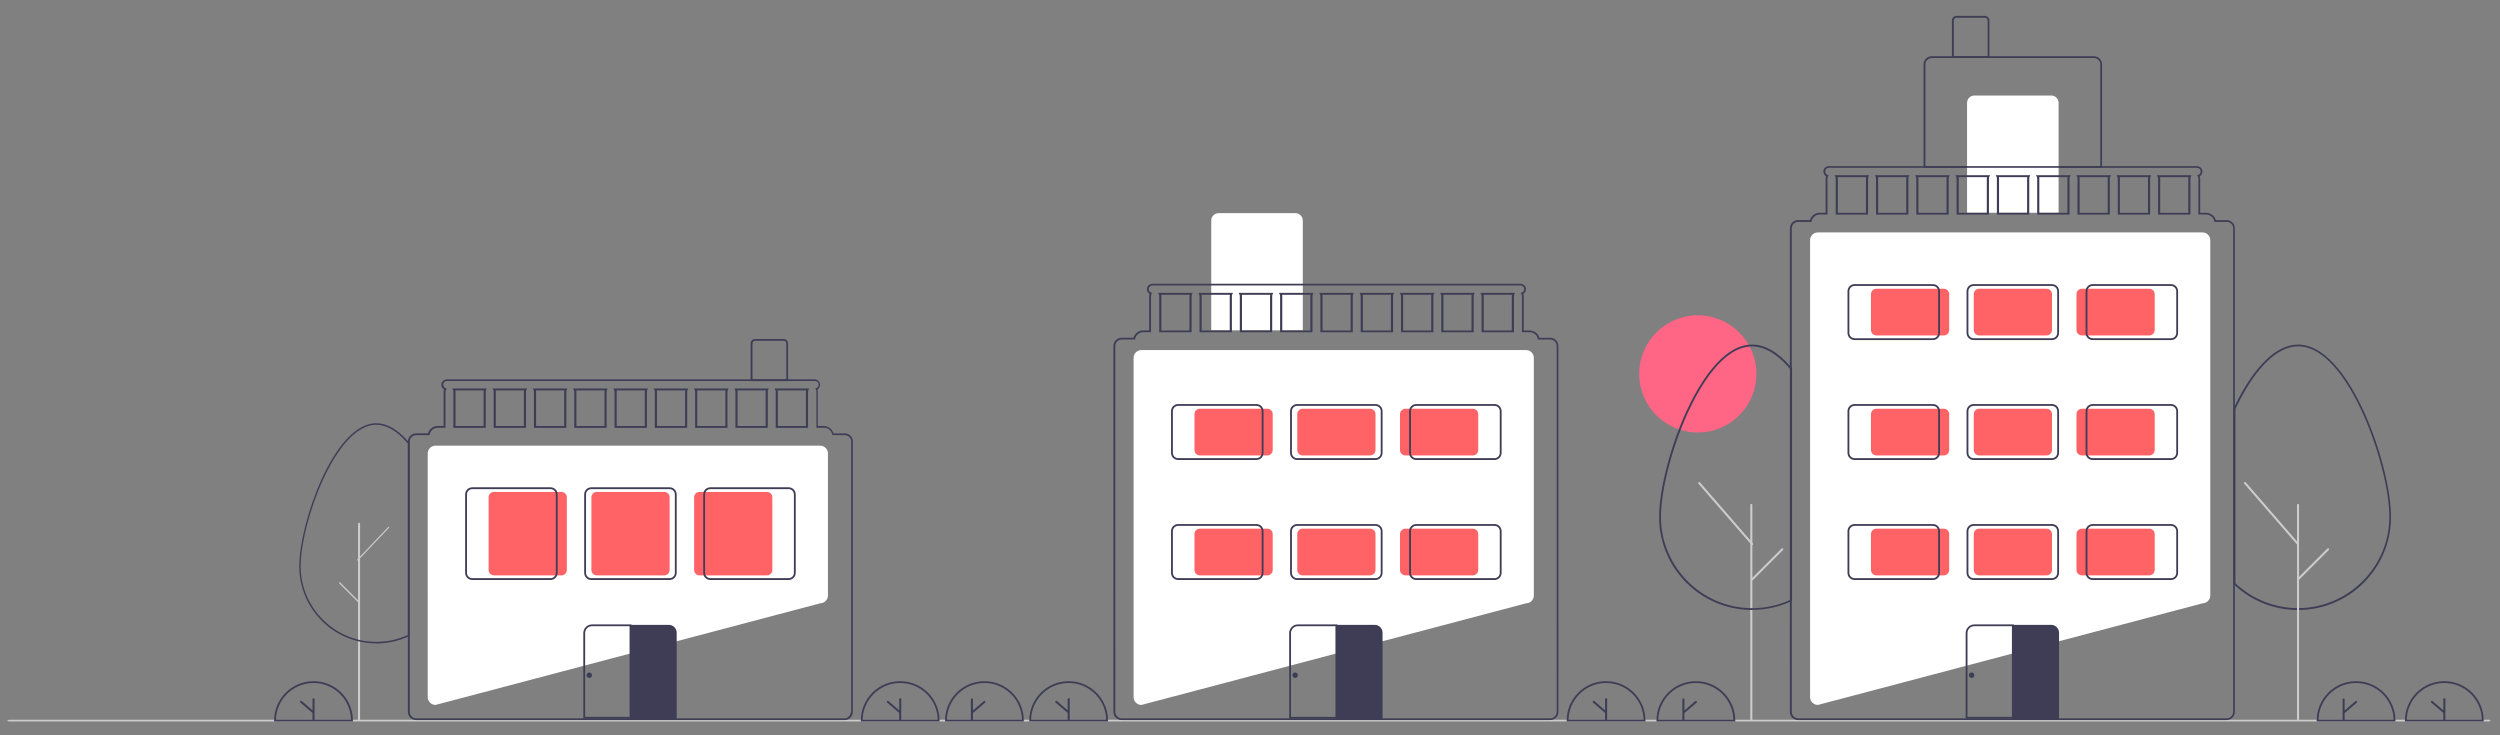 <?xml version="1.0" encoding="UTF-8"?>
<svg id="projects_page_helper_image" data-name="projects page helper image" xmlns="http://www.w3.org/2000/svg" viewBox="0 0 340 100">
  <rect x="0" y="0" width="340" height="100" fill="#808080" stroke="none"/>
  <defs>
    <style>
      .cls-1 {
        fill: #fff;
      }

      .cls-2 {
        fill: #ff6366;
      }

      .cls-3 {
        fill: #ff6584;
      }

      .cls-4 {
        fill: #ccc;
      }

      .cls-5 {
        fill: #3f3d56;
      }
    </style>
  </defs>
  <path id="ground" class="cls-4" d="M338.39,98.12H1.33c-.18,0-.33-.06-.33-.12s.15-.12,.33-.12H338.39c.18,0,.33,.06,.33,.12s-.15,.12-.33,.12Z"/>
  <g id="organizations">
    <g>
      <circle class="cls-3" cx="230.9" cy="50.85" r="7.97"/>
      <path class="cls-1" d="M247.23,95.87h0c-.58,0-1.06-.47-1.06-1.06V32.67c0-.58,.47-1.06,1.06-1.06h52.31c.58,0,1.06,.47,1.06,1.06v48.32c0,.58-.47,1.05-1.05,1.06l-52.31,13.82Z"/>
      <path class="cls-5" d="M285.89,22.83h-24.29V8.76c0-.62,.5-1.12,1.12-1.12h22.04c.62,0,1.12,.5,1.12,1.12v14.07Zm-24.04-.25h23.79V8.76c0-.48-.39-.87-.87-.87h-22.04c-.48,0-.87,.39-.87,.87v13.82Z"/>
      <path class="cls-1" d="M268.51,12.99h10.46c.55,0,1,.45,1,1v14.94h-12.45V13.99c0-.55,.45-1,1-1h0Z"/>
      <path class="cls-5" d="M270.57,7.89h-5.11V2.78c0-.34,.28-.62,.62-.62h3.86c.34,0,.62,.28,.62,.62V7.89Zm-4.86-.25h4.61V2.78c0-.21-.17-.37-.37-.37h-3.86c-.21,0-.37,.17-.37,.37V7.64Z"/>
      <path class="cls-5" d="M312.53,82.96s-.1,0-.15,0c-3.08-.03-6.04-1.19-8.33-3.26-.08-.08-.17-.15-.25-.23l-.04-.04v-23.89c.09-.17,.18-.35,.26-.52,2.59-5.26,5.61-8.16,8.51-8.16,4.18,0,7.41,5.73,8.97,9.14,2.17,4.75,3.68,10.63,3.68,14.31,0,6.93-5.58,12.57-12.51,12.65-.05,0-.1,0-.14,0Zm-8.52-3.64c.07,.07,.14,.13,.21,.19,2.24,2.02,5.15,3.16,8.17,3.19,.05,0,.1,0,.15,0,.05,0,.09,0,.14,0,6.76-.08,12.27-5.64,12.27-12.4,0-3.64-1.5-9.48-3.66-14.2-1.53-3.36-4.71-9-8.75-9-2.8,0-5.74,2.85-8.28,8.02-.08,.16-.16,.33-.24,.49v23.71Z"/>
      <path class="cls-4" d="M312.53,98.06c-.08,0-.14-.06-.14-.14v-29.25c0-.08,.06-.14,.14-.14,.08,0,.14,.06,.14,.14h0v29.25c0,.08-.06,.14-.14,.14Z"/>
      <path class="cls-4" d="M238.18,98.06c-.08,0-.14-.06-.14-.14v-29.25c0-.08,.06-.14,.14-.14s.14,.06,.14,.14c0,0,0,0,0,0v29.25c0,.08-.06,.14-.14,.14Z"/>
      <path class="cls-4" d="M312.53,74.14s-.08-.02-.11-.05l-7.21-8.31c-.05-.06-.05-.15,.01-.2,.06-.05,.15-.05,.2,.01l7.21,8.31c.05,.06,.05,.15-.01,.2-.03,.02-.06,.03-.09,.04Z"/>
      <path class="cls-4" d="M312.53,78.93c-.08,0-.14-.06-.14-.14,0-.04,.02-.07,.04-.1l4.09-4.09c.06-.06,.15-.06,.2,0,.06,.06,.06,.15,0,.2l-4.09,4.09s-.06,.04-.1,.04Z"/>
      <path class="cls-5" d="M325.78,98.12h-10.71v-.12c0-2.96,2.39-5.36,5.35-5.36,2.96,0,5.36,2.39,5.36,5.35h0s0,.13,0,.13Zm-10.46-.25h10.21c-.07-2.82-2.41-5.05-5.23-4.98-2.72,.07-4.91,2.26-4.98,4.98h0Z"/>
      <path class="cls-5" d="M318.59,95.1v2.76h0c0,.08,.06,.14,.14,.14,.08,0,.14-.06,.14-.14v-.88s1.65-1.41,1.65-1.41c0,0,0,0,0,0,.06-.05,.07-.14,.01-.2-.05-.06-.14-.07-.2-.01l-1.46,1.26v-1.5c0-.08-.06-.14-.14-.14s-.14,.06-.14,.14Z"/>
      <path class="cls-5" d="M337.78,98.12h-10.71v-.12c0-2.96,2.39-5.36,5.35-5.36,2.96,0,5.36,2.39,5.36,5.35h0s0,.13,0,.13Zm-10.46-.25h10.21c-.07-2.82-2.41-5.05-5.23-4.98-2.72,.07-4.91,2.26-4.98,4.98h0Z"/>
      <path class="cls-5" d="M332.43,94.96c-.08,0-.14,.06-.14,.14v1.5l-1.46-1.26c-.06-.05-.15-.04-.2,.01-.05,.06-.04,.15,.01,.2,0,0,0,0,0,0l1.65,1.41v.88c0,.08,.06,.14,.14,.14,.08,0,.14-.06,.14-.14h0v-2.76c0-.08-.06-.14-.14-.14Z"/>
      <path class="cls-5" d="M235.99,98.12h-10.71v-.12c0-2.96,2.4-5.36,5.36-5.36s5.36,2.4,5.36,5.36v.12Zm-10.46-.25h10.21c-.07-2.82-2.41-5.05-5.23-4.98-2.72,.07-4.91,2.26-4.98,4.98h0Z"/>
      <path class="cls-5" d="M228.8,95.1v2.76s0,0,0,0c0,.08,.06,.14,.14,.14s.14-.06,.14-.14v-.88s1.65-1.41,1.65-1.41c0,0,0,0,0,0,.06-.05,.07-.14,.01-.2-.05-.06-.14-.07-.2-.01l-1.46,1.26v-1.5c0-.08-.06-.14-.14-.14s-.14,.06-.14,.14Z"/>
      <path class="cls-5" d="M238.3,82.96s-.1,0-.15,0c-6.93-.08-12.51-5.72-12.51-12.65,0-3.68,1.51-9.56,3.68-14.31,1.56-3.41,4.8-9.14,8.97-9.14,1.72,0,3.45,.98,5.15,2.91,.08,.1,.17,.19,.25,.29l.03,.03v31.63l-.07,.03c-.08,.04-.17,.08-.25,.12-1.56,.69-3.25,1.06-4.96,1.07-.05,0-.1,0-.14,0Zm0-35.85c-4.04,0-7.21,5.64-8.75,9-2.15,4.72-3.66,10.56-3.66,14.2,0,6.76,5.5,12.32,12.26,12.4,.05,0,.1,0,.15,0,.05,0,.09,0,.14,0,1.68-.01,3.33-.37,4.86-1.05,.06-.03,.12-.05,.17-.08v-31.38c-.07-.09-.15-.17-.22-.25-1.65-1.88-3.32-2.83-4.96-2.83Z"/>
      <path class="cls-4" d="M238.3,74.14s-.08-.02-.11-.05l-7.21-8.31c-.05-.06-.05-.15,.01-.2,.06-.05,.15-.05,.2,.01l7.21,8.31c.05,.06,.05,.15-.01,.2-.03,.02-.06,.03-.09,.04Z"/>
      <path class="cls-4" d="M238.3,78.93c-.08,0-.14-.06-.14-.14,0-.04,.02-.07,.04-.1l4.09-4.09c.06-.06,.15-.06,.2,0,.06,.06,.06,.15,0,.2l-4.09,4.09s-.06,.04-.1,.04Z"/>
      <path class="cls-5" d="M249.55,23.83l.09,.18c.04,.08,.06,.17,.06,.25v4.92h4.36v-4.92c0-.09,.02-.18,.06-.25l.09-.18h-4.67Zm4.26,.44v4.67h-3.86v-4.67c0-.06,0-.13-.02-.19h3.91c-.01,.06-.02,.12-.02,.19h0Zm1.22-.44l.09,.18c.04,.08,.06,.17,.06,.25v4.92h4.36v-4.92c0-.09,.02-.18,.06-.25l.09-.18h-4.67Zm4.26,.44v4.67h-3.86v-4.67c0-.06,0-.13-.02-.19h3.91c-.01,.06-.02,.12-.02,.19h0Zm1.22-.44l.09,.18c.04,.08,.06,.17,.06,.25v4.92h4.36v-4.92c0-.09,.02-.18,.06-.25l.09-.18h-4.67Zm4.26,.44v4.67h-3.86v-4.67c0-.06,0-.13-.02-.19h3.91c-.01,.06-.02,.12-.02,.19h0Zm1.22-.44l.09,.18c.04,.08,.06,.17,.06,.25v4.92h4.36v-4.92c0-.09,.02-.18,.06-.25l.09-.18h-4.67Zm4.26,.44v4.67h-3.86v-4.67c0-.06,0-.13-.02-.19h3.91c-.01,.06-.02,.12-.02,.19Zm1.22-.44l.09,.18c.04,.08,.06,.17,.06,.25v4.92h4.36v-4.92c0-.09,.02-.18,.06-.25l.09-.18h-4.67Zm4.26,.44v4.67h-3.86v-4.67c0-.06,0-.13-.02-.19h3.91c-.01,.06-.02,.12-.02,.19Zm1.22-.44l.09,.18c.04,.08,.06,.17,.06,.25v4.92h4.36v-4.92c0-.09,.02-.18,.06-.25l.09-.18h-4.67Zm4.26,.44v4.67h-3.86v-4.67c0-.06,0-.13-.02-.19h3.91c-.01,.06-.02,.12-.02,.19Zm1.22-.44l.09,.18c.04,.08,.06,.17,.06,.25v4.92h4.36v-4.92c0-.09,.02-.18,.06-.25l.09-.18h-4.67Zm4.26,.44v4.67h-3.86v-4.67c0-.06,0-.13-.02-.19h3.91c-.01,.06-.02,.12-.02,.19Zm1.22-.44l.09,.18c.04,.08,.06,.17,.06,.25v4.92h4.36v-4.92c0-.09,.02-.18,.06-.25l.09-.18h-4.67Zm4.26,.44v4.67h-3.86v-4.67c0-.06,0-.13-.02-.19h3.91c-.01,.06-.02,.12-.02,.19Zm1.22-.44l.09,.18c.04,.08,.06,.17,.06,.25v4.92h4.36v-4.92c0-.09,.02-.18,.06-.25l.09-.18h-4.67Zm4.26,.44v4.67h-3.86v-4.67c0-.06,0-.13-.02-.19h3.91c-.01,.06-.02,.12-.02,.19Zm-4.26-.44l.09,.18c.04,.08,.06,.17,.06,.25v4.92h4.36v-4.92c0-.09,.02-.18,.06-.25l.09-.18h-4.67Zm4.26,.44v4.67h-3.86v-4.67c0-.06,0-.13-.02-.19h3.91c-.01,.06-.02,.12-.02,.19Zm-9.74-.44l.09,.18c.04,.08,.06,.17,.06,.25v4.92h4.36v-4.92c0-.09,.02-.18,.06-.25l.09-.18h-4.67Zm4.26,.44v4.67h-3.86v-4.67c0-.06,0-.13-.02-.19h3.91c-.01,.06-.02,.12-.02,.19Zm-9.74-.44l.09,.18c.04,.08,.06,.17,.06,.25v4.92h4.36v-4.92c0-.09,.02-.18,.06-.25l.09-.18h-4.67Zm4.26,.44v4.67h-3.86v-4.67c0-.06,0-.13-.02-.19h3.91c-.01,.06-.02,.12-.02,.19Zm-9.74-.44l.09,.18c.04,.08,.06,.17,.06,.25v4.92h4.36v-4.92c0-.09,.02-.18,.06-.25l.09-.18h-4.67Zm4.26,.44v4.67h-3.86v-4.67c0-.06,0-.13-.02-.19h3.91c-.01,.06-.02,.12-.02,.19Zm-9.74-.44l.09,.18c.04,.08,.06,.17,.06,.25v4.92h4.36v-4.92c0-.09,.02-.18,.06-.25l.09-.18h-4.67Zm4.26,.44v4.67h-3.86v-4.67c0-.06,0-.13-.02-.19h3.91c-.01,.06-.02,.12-.02,.19Zm-9.74-.44l.09,.18c.04,.08,.06,.17,.06,.25v4.92h4.36v-4.92c0-.09,.02-.18,.06-.25l.09-.18h-4.67Zm4.26,.44v4.67h-3.86v-4.67c0-.06,0-.13-.02-.19h3.91c-.01,.06-.02,.12-.02,.19Zm-9.74-.44l.09,.18c.04,.08,.06,.17,.06,.25v4.92h4.36v-4.92c0-.09,.02-.18,.06-.25l.09-.18h-4.67Zm4.26,.44v4.67h-3.86v-4.67c0-.06,0-.13-.02-.19h3.91c-.01,.06-.02,.12-.02,.19h0Zm-9.74-.44l.09,.18c.04,.08,.06,.17,.06,.25v4.92h4.36v-4.92c0-.09,.02-.18,.06-.25l.09-.18h-4.67Zm4.26,.44v4.67h-3.86v-4.67c0-.06,0-.13-.02-.19h3.91c-.01,.06-.02,.12-.02,.19h0Zm-9.74-.44l.09,.18c.04,.08,.06,.17,.06,.25v4.92h4.36v-4.92c0-.09,.02-.18,.06-.25l.09-.18h-4.67Zm4.26,.44v4.67h-3.86v-4.67c0-.06,0-.13-.02-.19h3.91c-.01,.06-.02,.12-.02,.19h0Zm39.57-.44l.09,.18c.04,.08,.06,.17,.06,.25v4.92h4.36v-4.92c0-.09,.02-.18,.06-.25l.09-.18h-4.67Zm4.26,.44v4.67h-3.86v-4.67c0-.06,0-.13-.02-.19h3.91c-.01,.06-.02,.12-.02,.19Zm-9.74-.44l.09,.18c.04,.08,.06,.17,.06,.25v4.92h4.36v-4.92c0-.09,.02-.18,.06-.25l.09-.18h-4.67Zm4.26,.44v4.67h-3.86v-4.67c0-.06,0-.13-.02-.19h3.91c-.01,.06-.02,.12-.02,.19Zm-9.74-.44l.09,.18c.04,.08,.06,.17,.06,.25v4.92h4.36v-4.92c0-.09,.02-.18,.06-.25l.09-.18h-4.67Zm4.26,.44v4.67h-3.86v-4.67c0-.06,0-.13-.02-.19h3.91c-.01,.06-.02,.12-.02,.19Zm-9.74-.44l.09,.18c.04,.08,.06,.17,.06,.25v4.92h4.36v-4.92c0-.09,.02-.18,.06-.25l.09-.18h-4.67Zm4.26,.44v4.67h-3.86v-4.67c0-.06,0-.13-.02-.19h3.91c-.01,.06-.02,.12-.02,.19Zm-9.74-.44l.09,.18c.04,.08,.06,.17,.06,.25v4.92h4.36v-4.92c0-.09,.02-.18,.06-.25l.09-.18h-4.67Zm4.26,.44v4.67h-3.86v-4.67c0-.06,0-.13-.02-.19h3.91c-.01,.06-.02,.12-.02,.19Zm-9.74-.44l.09,.18c.04,.08,.06,.17,.06,.25v4.92h4.36v-4.92c0-.09,.02-.18,.06-.25l.09-.18h-4.67Zm4.26,.44v4.67h-3.86v-4.67c0-.06,0-.13-.02-.19h3.91c-.01,.06-.02,.12-.02,.19Zm-9.74-.44l.09,.18c.04,.08,.06,.17,.06,.25v4.92h4.36v-4.92c0-.09,.02-.18,.06-.25l.09-.18h-4.67Zm4.26,.44v4.67h-3.86v-4.67c0-.06,0-.13-.02-.19h3.91c-.01,.06-.02,.12-.02,.19h0Zm-9.74-.44l.09,.18c.04,.08,.06,.17,.06,.25v4.92h4.36v-4.92c0-.09,.02-.18,.06-.25l.09-.18h-4.67Zm4.26,.44v4.67h-3.86v-4.67c0-.06,0-.13-.02-.19h3.91c-.01,.06-.02,.12-.02,.19h0Zm-9.74-.44l.09,.18c.04,.08,.06,.17,.06,.25v4.92h4.36v-4.92c0-.09,.02-.18,.06-.25l.09-.18h-4.67Zm4.26,.44v4.67h-3.86v-4.67c0-.06,0-.13-.02-.19h3.91c-.01,.06-.02,.12-.02,.19h0Zm39.57-.44l.09,.18c.04,.08,.06,.17,.06,.25v4.92h4.36v-4.92c0-.09,.02-.18,.06-.25l.09-.18h-4.67Zm4.26,.44v4.67h-3.86v-4.67c0-.06,0-.13-.02-.19h3.91c-.01,.06-.02,.12-.02,.19Zm-9.74-.44l.09,.18c.04,.08,.06,.17,.06,.25v4.92h4.36v-4.92c0-.09,.02-.18,.06-.25l.09-.18h-4.67Zm4.26,.44v4.67h-3.86v-4.67c0-.06,0-.13-.02-.19h3.91c-.01,.06-.02,.12-.02,.19Zm-9.74-.44l.09,.18c.04,.08,.06,.17,.06,.25v4.92h4.36v-4.92c0-.09,.02-.18,.06-.25l.09-.18h-4.67Zm4.26,.44v4.67h-3.86v-4.67c0-.06,0-.13-.02-.19h3.91c-.01,.06-.02,.12-.02,.19Zm-9.74-.44l.09,.18c.04,.08,.06,.17,.06,.25v4.92h4.36v-4.92c0-.09,.02-.18,.06-.25l.09-.18h-4.67Zm4.26,.44v4.67h-3.86v-4.67c0-.06,0-.13-.02-.19h3.91c-.01,.06-.02,.12-.02,.19Zm-9.74-.44l.09,.18c.04,.08,.06,.17,.06,.25v4.92h4.36v-4.92c0-.09,.02-.18,.06-.25l.09-.18h-4.67Zm4.26,.44v4.67h-3.86v-4.67c0-.06,0-.13-.02-.19h3.91c-.01,.06-.02,.12-.02,.19Zm-9.74-.44l.09,.18c.04,.08,.06,.17,.06,.25v4.92h4.36v-4.92c0-.09,.02-.18,.06-.25l.09-.18h-4.67Zm4.26,.44v4.67h-3.86v-4.67c0-.06,0-.13-.02-.19h3.91c-.01,.06-.02,.12-.02,.19Zm-9.74-.44l.09,.18c.04,.08,.06,.17,.06,.25v4.92h4.36v-4.92c0-.09,.02-.18,.06-.25l.09-.18h-4.67Zm4.26,.44v4.67h-3.86v-4.67c0-.06,0-.13-.02-.19h3.91c-.01,.06-.02,.12-.02,.19h0Zm-9.74-.44l.09,.18c.04,.08,.06,.17,.06,.25v4.92h4.36v-4.92c0-.09,.02-.18,.06-.25l.09-.18h-4.67Zm4.26,.44v4.67h-3.86v-4.67c0-.06,0-.13-.02-.19h3.91c-.01,.06-.02,.12-.02,.19h0Zm-9.74-.44l.09,.18c.04,.08,.06,.17,.06,.25v4.92h4.36v-4.92c0-.09,.02-.18,.06-.25l.09-.18h-4.67Zm4.26,.44v4.67h-3.86v-4.67c0-.06,0-.13-.02-.19h3.91c-.01,.06-.02,.12-.02,.19h0Zm39.57-.44l.09,.18c.04,.08,.06,.17,.06,.25v4.92h4.36v-4.92c0-.09,.02-.18,.06-.25l.09-.18h-4.67Zm4.26,.44v4.67h-3.86v-4.67c0-.06,0-.13-.02-.19h3.91c-.01,.06-.02,.12-.02,.19Zm-9.74-.44l.09,.18c.04,.08,.06,.17,.06,.25v4.92h4.36v-4.92c0-.09,.02-.18,.06-.25l.09-.18h-4.67Zm4.26,.44v4.67h-3.86v-4.67c0-.06,0-.13-.02-.19h3.91c-.01,.06-.02,.12-.02,.19Zm-9.74-.44l.09,.18c.04,.08,.06,.17,.06,.25v4.92h4.36v-4.92c0-.09,.02-.18,.06-.25l.09-.18h-4.67Zm4.26,.44v4.67h-3.86v-4.67c0-.06,0-.13-.02-.19h3.91c-.01,.06-.02,.12-.02,.19Zm-9.74-.44l.09,.18c.04,.08,.06,.17,.06,.25v4.92h4.36v-4.92c0-.09,.02-.18,.06-.25l.09-.18h-4.67Zm4.26,.44v4.67h-3.86v-4.67c0-.06,0-.13-.02-.19h3.91c-.01,.06-.02,.12-.02,.19Zm-9.74-.44l.09,.18c.04,.08,.06,.17,.06,.25v4.92h4.36v-4.92c0-.09,.02-.18,.06-.25l.09-.18h-4.67Zm4.26,.44v4.67h-3.86v-4.67c0-.06,0-.13-.02-.19h3.91c-.01,.06-.02,.12-.02,.19Zm-9.74-.44l.09,.18c.04,.08,.06,.17,.06,.25v4.92h4.36v-4.92c0-.09,.02-.18,.06-.25l.09-.18h-4.67Zm4.26,.44v4.67h-3.86v-4.67c0-.06,0-.13-.02-.19h3.91c-.01,.06-.02,.12-.02,.19Zm-9.74-.44l.09,.18c.04,.08,.06,.17,.06,.25v4.92h4.36v-4.92c0-.09,.02-.18,.06-.25l.09-.18h-4.67Zm4.26,.44v4.67h-3.86v-4.67c0-.06,0-.13-.02-.19h3.91c-.01,.06-.02,.12-.02,.19h0Zm-9.74-.44l.09,.18c.04,.08,.06,.17,.06,.25v4.92h4.36v-4.92c0-.09,.02-.18,.06-.25l.09-.18h-4.67Zm4.26,.44v4.67h-3.86v-4.67c0-.06,0-.13-.02-.19h3.91c-.01,.06-.02,.12-.02,.19h0Zm-9.74-.44l.09,.18c.04,.08,.06,.17,.06,.25v4.92h4.36v-4.92c0-.09,.02-.18,.06-.25l.09-.18h-4.67Zm4.26,.44v4.67h-3.86v-4.67c0-.06,0-.13-.02-.19h3.91c-.01,.06-.02,.12-.02,.19h0Zm39.57-.44l.09,.18c.04,.08,.06,.17,.06,.25v4.92h4.36v-4.92c0-.09,.02-.18,.06-.25l.09-.18h-4.67Zm4.26,.44v4.67h-3.86v-4.67c0-.06,0-.13-.02-.19h3.91c-.01,.06-.02,.12-.02,.19Zm-9.65-.25c.04,.08,.06,.17,.06,.25v4.92h4.36v-4.92c0-.09,.02-.18,.06-.25l.09-.18h-4.67l.09,.18Zm4.19,.07c-.01,.06-.02,.12-.02,.19v4.67h-3.86v-4.67c0-.06,0-.13-.02-.19h3.91Zm-9.67-.07c.04,.08,.06,.17,.06,.25v4.92h4.36v-4.92c0-.09,.02-.18,.06-.25l.09-.18h-4.67l.09,.18Zm4.19,.07c-.01,.06-.02,.12-.02,.19v4.67h-3.86v-4.67c0-.06,0-.13-.02-.19h3.91Zm-9.67-.07c.04,.08,.06,.17,.06,.25v4.92h4.36v-4.92c0-.09,.02-.18,.06-.25l.09-.18h-4.67l.09,.18Zm4.19,.07c-.01,.06-.02,.12-.02,.19v4.67h-3.86v-4.67c0-.06,0-.13-.02-.19h3.91Zm-9.67-.07c.04,.08,.06,.17,.06,.25v4.92h4.36v-4.92c0-.09,.02-.18,.06-.25l.09-.18h-4.67l.09,.18Zm4.19,.07c-.01,.06-.02,.12-.02,.19v4.67h-3.86v-4.67c0-.06,0-.13-.02-.19h3.91Zm-9.67-.07c.04,.08,.06,.17,.06,.25v4.92h4.36v-4.92c0-.09,.02-.18,.06-.25l.09-.18h-4.67l.09,.18Zm4.19,.07c-.01,.06-.02,.12-.02,.19v4.67h-3.86v-4.67c0-.06,0-.13-.02-.19h3.91Zm-9.67-.07c.04,.08,.06,.17,.06,.25v4.92h4.36v-4.92c0-.09,.02-.18,.06-.25l.09-.18h-4.67l.09,.18Zm4.19,.07c-.01,.06-.02,.12-.02,.19v4.67h-3.86v-4.67c0-.06,0-.13-.02-.19h3.91Zm-9.67-.07c.04,.08,.06,.17,.06,.25v4.92h4.36v-4.92c0-.09,.02-.18,.06-.25l.09-.18h-4.67l.09,.18Zm4.19,.07c-.01,.06-.02,.12-.02,.19v4.67h-3.86v-4.67c0-.06,0-.13-.02-.19h3.91Zm-9.67-.07c.04,.08,.06,.17,.06,.25v4.92h4.36v-4.92c0-.09,.02-.18,.06-.25l.09-.18h-4.67l.09,.18Zm4.19,.07c-.01,.06-.02,.12-.02,.19v4.67h-3.86v-4.67c0-.06,0-.13-.02-.19h3.91Zm39.64-.07c.04,.08,.06,.17,.06,.25v4.92h4.36v-4.92c0-.09,.02-.18,.06-.25l.09-.18h-4.67l.09,.18Zm4.19,.07c-.01,.06-.02,.12-.02,.19v4.67h-3.86v-4.67c0-.06,0-.13-.02-.19h3.91Zm-9.67-.07c.04,.08,.06,.17,.06,.25v4.92h4.36v-4.92c0-.09,.02-.18,.06-.25l.09-.18h-4.67l.09,.18Zm4.19,.07c-.01,.06-.02,.12-.02,.19v4.67h-3.86v-4.67c0-.06,0-.13-.02-.19h3.91Zm-9.67-.07c.04,.08,.06,.17,.06,.25v4.92h4.36v-4.92c0-.09,.02-.18,.06-.25l.09-.18h-4.67l.09,.18Zm4.19,.07c-.01,.06-.02,.12-.02,.19v4.67h-3.86v-4.67c0-.06,0-.13-.02-.19h3.91Zm-9.67-.07c.04,.08,.06,.17,.06,.25v4.92h4.36v-4.92c0-.09,.02-.18,.06-.25l.09-.18h-4.67l.09,.18Zm4.19,.07c-.01,.06-.02,.12-.02,.19v4.67h-3.86v-4.67c0-.06,0-.13-.02-.19h3.91Zm-9.67-.07c.04,.08,.06,.17,.06,.25v4.92h4.36v-4.92c0-.09,.02-.18,.06-.25l.09-.18h-4.67l.09,.18Zm4.19,.07c-.01,.06-.02,.12-.02,.19v4.67h-3.86v-4.67c0-.06,0-.13-.02-.19h3.91Zm-9.67-.07c.04,.08,.06,.17,.06,.25v4.92h4.36v-4.92c0-.09,.02-.18,.06-.25l.09-.18h-4.67l.09,.18Zm4.19,.07c-.01,.06-.02,.12-.02,.19v4.67h-3.86v-4.67c0-.06,0-.13-.02-.19h3.91Zm-9.67-.07c.04,.08,.06,.17,.06,.25v4.92h4.36v-4.92c0-.09,.02-.18,.06-.25l.09-.18h-4.67l.09,.18Zm4.19,.07c-.01,.06-.02,.12-.02,.19v4.67h-3.86v-4.67c0-.06,0-.13-.02-.19h3.91Zm-9.67-.07c.04,.08,.06,.17,.06,.25v4.92h4.36v-4.92c0-.09,.02-.18,.06-.25l.09-.18h-4.67l.09,.18Zm4.19,.07c-.01,.06-.02,.12-.02,.19v4.67h-3.86v-4.67c0-.06,0-.13-.02-.19h3.91Zm-9.67-.07c.04,.08,.06,.17,.06,.25v4.92h4.36v-4.92c0-.09,.02-.18,.06-.25l.09-.18h-4.67l.09,.18Zm4.19,.07c-.01,.06-.02,.12-.02,.19v4.67h-3.86v-4.67c0-.06,0-.13-.02-.19h3.91Zm49.05,5.85h-1.48c-.17-.59-.71-.99-1.32-1h-.81v-4.67c0-.1-.02-.2-.06-.29,.35-.21,.47-.67,.26-1.02-.13-.23-.38-.37-.64-.37h-50.06c-.41,0-.75,.33-.75,.74,0,.26,.14,.51,.37,.64-.04,.09-.06,.19-.06,.29v4.67h-.81c-.61,0-1.15,.41-1.32,1h-1.61c-.62,0-1.12,.5-1.12,1.12V96.81c0,.62,.5,1.12,1.12,1.12h58.28c.62,0,1.12-.5,1.12-1.12V31.05c0-.62-.5-1.12-1.12-1.12Zm.87,66.88c0,.36-.23,.69-.57,.82-.1,.04-.2,.06-.3,.05h-58.28c-.1,0-.21-.02-.3-.05-.34-.13-.57-.45-.57-.82V31.05c0-.48,.39-.87,.87-.87h1.81l.02-.1c.11-.52,.57-.9,1.1-.9h1.06v-4.92c0-.1,.03-.2,.08-.29l.08-.13-.14-.05c-.26-.09-.39-.38-.3-.64,.07-.2,.26-.33,.47-.33h50.06c.27,0,.5,.22,.5,.5,0,.21-.13,.4-.33,.47l-.14,.05,.08,.13c.05,.09,.08,.19,.08,.29v4.92h1.06c.53,0,.99,.38,1.1,.9l.02,.1h1.68c.48,0,.87,.39,.87,.87V96.81ZM249.55,23.83l.09,.18c.04,.08,.06,.17,.06,.25v4.92h4.36v-4.92c0-.09,.02-.18,.06-.25l.09-.18h-4.67Zm4.26,.44v4.67h-3.86v-4.67c0-.06,0-.13-.02-.19h3.91c-.01,.06-.02,.12-.02,.19h0Zm1.22-.44l.09,.18c.04,.08,.06,.17,.06,.25v4.92h4.36v-4.92c0-.09,.02-.18,.06-.25l.09-.18h-4.67Zm4.26,.44v4.67h-3.86v-4.67c0-.06,0-.13-.02-.19h3.91c-.01,.06-.02,.12-.02,.19h0Zm1.22-.44l.09,.18c.04,.08,.06,.17,.06,.25v4.92h4.36v-4.92c0-.09,.02-.18,.06-.25l.09-.18h-4.67Zm4.26,.44v4.67h-3.86v-4.67c0-.06,0-.13-.02-.19h3.91c-.01,.06-.02,.12-.02,.19h0Zm1.22-.44l.09,.18c.04,.08,.06,.17,.06,.25v4.92h4.36v-4.92c0-.09,.02-.18,.06-.25l.09-.18h-4.67Zm4.26,.44v4.67h-3.86v-4.67c0-.06,0-.13-.02-.19h3.91c-.01,.06-.02,.12-.02,.19Zm1.22-.44l.09,.18c.04,.08,.06,.17,.06,.25v4.92h4.36v-4.92c0-.09,.02-.18,.06-.25l.09-.18h-4.67Zm4.26,.44v4.67h-3.86v-4.67c0-.06,0-.13-.02-.19h3.91c-.01,.06-.02,.12-.02,.19Zm1.22-.44l.09,.18c.04,.08,.06,.17,.06,.25v4.92h4.36v-4.92c0-.09,.02-.18,.06-.25l.09-.18h-4.67Zm4.26,.44v4.67h-3.86v-4.67c0-.06,0-.13-.02-.19h3.91c-.01,.06-.02,.12-.02,.19Zm1.22-.44l.09,.18c.04,.08,.06,.17,.06,.25v4.92h4.36v-4.92c0-.09,.02-.18,.06-.25l.09-.18h-4.67Zm4.26,.44v4.67h-3.86v-4.67c0-.06,0-.13-.02-.19h3.91c-.01,.06-.02,.12-.02,.19Zm1.22-.44l.09,.18c.04,.08,.06,.17,.06,.25v4.92h4.36v-4.92c0-.09,.02-.18,.06-.25l.09-.18h-4.67Zm4.26,.44v4.67h-3.86v-4.67c0-.06,0-.13-.02-.19h3.91c-.01,.06-.02,.12-.02,.19Zm1.22-.44l.09,.18c.04,.08,.06,.17,.06,.25v4.92h4.36v-4.92c0-.09,.02-.18,.06-.25l.09-.18h-4.67Zm4.26,.44v4.67h-3.86v-4.67c0-.06,0-.13-.02-.19h3.91c-.01,.06-.02,.12-.02,.19Zm-48.1-.44l.09,.18c.04,.08,.06,.17,.06,.25v4.92h4.36v-4.92c0-.09,.02-.18,.06-.25l.09-.18h-4.67Zm4.26,.44v4.67h-3.86v-4.67c0-.06,0-.13-.02-.19h3.91c-.01,.06-.02,.12-.02,.19h0Zm1.22-.44l.09,.18c.04,.08,.06,.17,.06,.25v4.92h4.36v-4.92c0-.09,.02-.18,.06-.25l.09-.18h-4.67Zm4.26,.44v4.67h-3.86v-4.67c0-.06,0-.13-.02-.19h3.91c-.01,.06-.02,.12-.02,.19h0Zm1.22-.44l.09,.18c.04,.08,.06,.17,.06,.25v4.92h4.36v-4.92c0-.09,.02-.18,.06-.25l.09-.18h-4.67Zm4.26,.44v4.67h-3.86v-4.67c0-.06,0-.13-.02-.19h3.91c-.01,.06-.02,.12-.02,.19h0Zm1.22-.44l.09,.18c.04,.08,.06,.17,.06,.25v4.92h4.36v-4.92c0-.09,.02-.18,.06-.25l.09-.18h-4.67Zm4.26,.44v4.67h-3.86v-4.67c0-.06,0-.13-.02-.19h3.91c-.01,.06-.02,.12-.02,.19Zm1.22-.44l.09,.18c.04,.08,.06,.17,.06,.25v4.92h4.36v-4.92c0-.09,.02-.18,.06-.25l.09-.18h-4.67Zm4.26,.44v4.67h-3.86v-4.67c0-.06,0-.13-.02-.19h3.91c-.01,.06-.02,.12-.02,.19Zm1.22-.44l.09,.18c.04,.08,.06,.17,.06,.25v4.92h4.36v-4.92c0-.09,.02-.18,.06-.25l.09-.18h-4.67Zm4.26,.44v4.67h-3.86v-4.67c0-.06,0-.13-.02-.19h3.91c-.01,.06-.02,.12-.02,.19Zm1.22-.44l.09,.18c.04,.08,.06,.17,.06,.25v4.92h4.36v-4.92c0-.09,.02-.18,.06-.25l.09-.18h-4.67Zm4.26,.44v4.67h-3.86v-4.67c0-.06,0-.13-.02-.19h3.91c-.01,.06-.02,.12-.02,.19Zm1.22-.44l.09,.18c.04,.08,.06,.17,.06,.25v4.92h4.36v-4.92c0-.09,.02-.18,.06-.25l.09-.18h-4.67Zm4.26,.44v4.67h-3.86v-4.67c0-.06,0-.13-.02-.19h3.91c-.01,.06-.02,.12-.02,.19Zm1.22-.44l.09,.18c.04,.08,.06,.17,.06,.25v4.92h4.36v-4.92c0-.09,.02-.18,.06-.25l.09-.18h-4.67Zm4.26,.44v4.67h-3.86v-4.67c0-.06,0-.13-.02-.19h3.91c-.01,.06-.02,.12-.02,.19Zm-48.1-.44l.09,.18c.04,.08,.06,.17,.06,.25v4.92h4.36v-4.92c0-.09,.02-.18,.06-.25l.09-.18h-4.67Zm4.26,.44v4.67h-3.86v-4.67c0-.06,0-.13-.02-.19h3.91c-.01,.06-.02,.12-.02,.19h0Zm1.22-.44l.09,.18c.04,.08,.06,.17,.06,.25v4.92h4.36v-4.92c0-.09,.02-.18,.06-.25l.09-.18h-4.67Zm4.26,.44v4.67h-3.86v-4.67c0-.06,0-.13-.02-.19h3.91c-.01,.06-.02,.12-.02,.19h0Zm1.22-.44l.09,.18c.04,.08,.06,.17,.06,.25v4.92h4.36v-4.92c0-.09,.02-.18,.06-.25l.09-.18h-4.67Zm4.26,.44v4.67h-3.86v-4.67c0-.06,0-.13-.02-.19h3.91c-.01,.06-.02,.12-.02,.19h0Zm1.22-.44l.09,.18c.04,.08,.06,.17,.06,.25v4.92h4.36v-4.92c0-.09,.02-.18,.06-.25l.09-.18h-4.67Zm4.26,.44v4.67h-3.86v-4.67c0-.06,0-.13-.02-.19h3.91c-.01,.06-.02,.12-.02,.19Zm1.22-.44l.09,.18c.04,.08,.06,.17,.06,.25v4.92h4.36v-4.92c0-.09,.02-.18,.06-.25l.09-.18h-4.67Zm4.26,.44v4.67h-3.86v-4.67c0-.06,0-.13-.02-.19h3.91c-.01,.06-.02,.12-.02,.19Zm1.22-.44l.09,.18c.04,.08,.06,.17,.06,.25v4.92h4.36v-4.92c0-.09,.02-.18,.06-.25l.09-.18h-4.67Zm4.26,.44v4.67h-3.86v-4.67c0-.06,0-.13-.02-.19h3.91c-.01,.06-.02,.12-.02,.19Zm1.22-.44l.09,.18c.04,.08,.06,.17,.06,.25v4.92h4.36v-4.92c0-.09,.02-.18,.06-.25l.09-.18h-4.67Zm4.26,.44v4.67h-3.86v-4.67c0-.06,0-.13-.02-.19h3.91c-.01,.06-.02,.12-.02,.19Zm1.22-.44l.09,.18c.04,.08,.06,.17,.06,.25v4.92h4.36v-4.92c0-.09,.02-.18,.06-.25l.09-.18h-4.67Zm4.26,.44v4.67h-3.86v-4.67c0-.06,0-.13-.02-.19h3.91c-.01,.06-.02,.12-.02,.19Zm1.22-.44l.09,.18c.04,.08,.06,.17,.06,.25v4.92h4.36v-4.92c0-.09,.02-.18,.06-.25l.09-.18h-4.67Zm4.26,.44v4.67h-3.86v-4.67c0-.06,0-.13-.02-.19h3.91c-.01,.06-.02,.12-.02,.19Zm-48.1-.44l.09,.18c.04,.08,.06,.17,.06,.25v4.92h4.36v-4.92c0-.09,.02-.18,.06-.25l.09-.18h-4.67Zm4.26,.44v4.67h-3.86v-4.67c0-.06,0-.13-.02-.19h3.91c-.01,.06-.02,.12-.02,.19h0Zm1.22-.44l.09,.18c.04,.08,.06,.17,.06,.25v4.92h4.36v-4.92c0-.09,.02-.18,.06-.25l.09-.18h-4.67Zm4.26,.44v4.67h-3.86v-4.67c0-.06,0-.13-.02-.19h3.91c-.01,.06-.02,.12-.02,.19h0Zm1.22-.44l.09,.18c.04,.08,.06,.17,.06,.25v4.92h4.36v-4.92c0-.09,.02-.18,.06-.25l.09-.18h-4.67Zm4.26,.44v4.67h-3.86v-4.67c0-.06,0-.13-.02-.19h3.91c-.01,.06-.02,.12-.02,.19h0Zm1.22-.44l.09,.18c.04,.08,.06,.17,.06,.25v4.92h4.36v-4.92c0-.09,.02-.18,.06-.25l.09-.18h-4.67Zm4.26,.44v4.67h-3.86v-4.67c0-.06,0-.13-.02-.19h3.91c-.01,.06-.02,.12-.02,.19Zm1.22-.44l.09,.18c.04,.08,.06,.17,.06,.25v4.92h4.36v-4.92c0-.09,.02-.18,.06-.25l.09-.18h-4.67Zm4.26,.44v4.67h-3.86v-4.67c0-.06,0-.13-.02-.19h3.91c-.01,.06-.02,.12-.02,.19Zm1.22-.44l.09,.18c.04,.08,.06,.17,.06,.25v4.92h4.36v-4.92c0-.09,.02-.18,.06-.25l.09-.18h-4.67Zm4.26,.44v4.67h-3.86v-4.67c0-.06,0-.13-.02-.19h3.91c-.01,.06-.02,.12-.02,.19Zm1.22-.44l.09,.18c.04,.08,.06,.17,.06,.25v4.92h4.36v-4.92c0-.09,.02-.18,.06-.25l.09-.18h-4.67Zm4.26,.44v4.67h-3.86v-4.67c0-.06,0-.13-.02-.19h3.91c-.01,.06-.02,.12-.02,.19Zm1.22-.44l.09,.18c.04,.08,.06,.17,.06,.25v4.92h4.36v-4.92c0-.09,.02-.18,.06-.25l.09-.18h-4.67Zm4.26,.44v4.67h-3.86v-4.67c0-.06,0-.13-.02-.19h3.91c-.01,.06-.02,.12-.02,.19Zm1.22-.44l.09,.18c.04,.08,.06,.17,.06,.25v4.92h4.36v-4.92c0-.09,.02-.18,.06-.25l.09-.18h-4.67Zm4.26,.44v4.67h-3.86v-4.67c0-.06,0-.13-.02-.19h3.91c-.01,.06-.02,.12-.02,.19Z"/>
      <path class="cls-2" d="M264.36,45.62h-9.18c-.4,0-.73-.33-.73-.73v-4.89c0-.4,.33-.73,.73-.73h9.18c.4,0,.73,.33,.73,.73v4.89c0,.4-.33,.73-.73,.73Z"/>
      <path class="cls-2" d="M278.34,45.62h-9.18c-.4,0-.73-.33-.73-.73v-4.89c0-.4,.33-.73,.73-.73h9.18c.4,0,.73,.33,.73,.73v4.89c0,.4-.33,.73-.73,.73Z"/>
      <path class="cls-2" d="M292.31,45.62h-9.18c-.4,0-.73-.33-.73-.73v-4.89c0-.4,.33-.73,.73-.73h9.18c.4,0,.73,.33,.73,.73v4.89c0,.4-.33,.73-.73,.73Z"/>
      <path class="cls-2" d="M264.36,61.94h-9.18c-.4,0-.73-.33-.73-.73v-4.89c0-.4,.33-.73,.73-.73h9.18c.4,0,.73,.33,.73,.73v4.89c0,.4-.33,.73-.73,.73Z"/>
      <path class="cls-2" d="M278.34,61.94h-9.18c-.4,0-.73-.33-.73-.73v-4.89c0-.4,.33-.73,.73-.73h9.18c.4,0,.73,.33,.73,.73v4.89c0,.4-.33,.73-.73,.73Z"/>
      <path class="cls-2" d="M292.31,61.94h-9.18c-.4,0-.73-.33-.73-.73v-4.89c0-.4,.33-.73,.73-.73h9.18c.4,0,.73,.33,.73,.73v4.89c0,.4-.33,.73-.73,.73Z"/>
      <path class="cls-2" d="M264.36,78.25h-9.18c-.4,0-.73-.33-.73-.73v-4.89c0-.4,.33-.73,.73-.73h9.18c.4,0,.73,.33,.73,.73v4.89c0,.4-.33,.73-.73,.73Z"/>
      <path class="cls-2" d="M278.34,78.25h-9.18c-.4,0-.73-.33-.73-.73v-4.89c0-.4,.33-.73,.73-.73h9.18c.4,0,.73,.33,.73,.73v4.89c0,.4-.33,.73-.73,.73Z"/>
      <path class="cls-2" d="M292.31,78.25h-9.18c-.4,0-.73-.33-.73-.73v-4.89c0-.4,.33-.73,.73-.73h9.18c.4,0,.73,.33,.73,.73v4.89c0,.4-.33,.73-.73,.73Z"/>
      <path class="cls-5" d="M262.87,46.25h-10.64c-.54,0-.97-.43-.97-.97v-5.67c0-.54,.43-.97,.97-.97h10.64c.54,0,.97,.43,.97,.97v5.67c0,.54-.43,.97-.97,.97Zm-10.64-7.36c-.4,0-.72,.32-.72,.72v5.67c0,.4,.32,.72,.72,.72h10.64c.4,0,.72-.32,.72-.72v-5.67c0-.4-.32-.72-.72-.72h-10.64Z"/>
      <path class="cls-5" d="M279.06,46.25h-10.64c-.54,0-.97-.43-.97-.97v-5.67c0-.54,.43-.97,.97-.97h10.64c.54,0,.97,.43,.97,.97v5.67c0,.54-.43,.97-.97,.97Zm-10.64-7.36c-.4,0-.72,.32-.72,.72v5.67c0,.4,.32,.72,.72,.72h10.64c.4,0,.72-.32,.72-.72v-5.67c0-.4-.32-.72-.72-.72h-10.64Z"/>
      <path class="cls-5" d="M295.25,46.25h-10.64c-.54,0-.97-.43-.97-.97v-5.67c0-.54,.43-.97,.97-.97h10.64c.54,0,.97,.43,.97,.97v5.67c0,.54-.43,.97-.97,.97Zm-10.64-7.36c-.4,0-.72,.32-.72,.72v5.67c0,.4,.32,.72,.72,.72h10.64c.4,0,.72-.32,.72-.72v-5.67c0-.4-.32-.72-.72-.72h-10.64Z"/>
      <path class="cls-5" d="M262.87,62.56h-10.64c-.54,0-.97-.43-.97-.97v-5.67c0-.54,.43-.97,.97-.97h10.64c.54,0,.97,.43,.97,.97v5.67c0,.54-.43,.97-.97,.97Zm-10.64-7.36c-.4,0-.72,.32-.72,.72v5.67c0,.4,.32,.72,.72,.72h10.64c.4,0,.72-.32,.72-.72v-5.67c0-.4-.32-.72-.72-.72h-10.64Z"/>
      <path class="cls-5" d="M279.06,62.56h-10.64c-.54,0-.97-.43-.97-.97v-5.67c0-.54,.43-.97,.97-.97h10.64c.54,0,.97,.43,.97,.97v5.67c0,.54-.43,.97-.97,.97Zm-10.64-7.36c-.4,0-.72,.32-.72,.72v5.67c0,.4,.32,.72,.72,.72h10.64c.4,0,.72-.32,.72-.72v-5.67c0-.4-.32-.72-.72-.72h-10.64Z"/>
      <path class="cls-5" d="M295.25,62.56h-10.64c-.54,0-.97-.43-.97-.97v-5.67c0-.54,.43-.97,.97-.97h10.64c.54,0,.97,.43,.97,.97v5.67c0,.54-.43,.97-.97,.97Zm-10.64-7.36c-.4,0-.72,.32-.72,.72v5.67c0,.4,.32,.72,.72,.72h10.64c.4,0,.72-.32,.72-.72v-5.67c0-.4-.32-.72-.72-.72h-10.64Z"/>
      <path class="cls-5" d="M262.87,78.88h-10.64c-.54,0-.97-.43-.97-.97v-5.67c0-.54,.43-.97,.97-.97h10.64c.54,0,.97,.43,.97,.97v5.67c0,.54-.43,.97-.97,.97Zm-10.64-7.36c-.4,0-.72,.32-.72,.72v5.67c0,.4,.32,.72,.72,.72h10.64c.4,0,.72-.32,.72-.72v-5.67c0-.4-.32-.72-.72-.72h-10.64Z"/>
      <path class="cls-5" d="M279.06,78.88h-10.64c-.54,0-.97-.43-.97-.97v-5.67c0-.54,.43-.97,.97-.97h10.64c.54,0,.97,.43,.97,.97v5.67c0,.54-.43,.97-.97,.97Zm-10.64-7.36c-.4,0-.72,.32-.72,.72v5.67c0,.4,.32,.72,.72,.72h10.64c.4,0,.72-.32,.72-.72v-5.67c0-.4-.32-.72-.72-.72h-10.64Z"/>
      <path class="cls-5" d="M295.25,78.88h-10.64c-.54,0-.97-.43-.97-.97v-5.67c0-.54,.43-.97,.97-.97h10.64c.54,0,.97,.43,.97,.97v5.67c0,.54-.43,.97-.97,.97Zm-10.64-7.36c-.4,0-.72,.32-.72,.72v5.67c0,.4,.32,.72,.72,.72h10.64c.4,0,.72-.32,.72-.72v-5.67c0-.4-.32-.72-.72-.72h-10.64Z"/>
      <path class="cls-5" d="M280.03,86.06c0-.59-.47-1.08-1.06-1.08h-5.23v12.89h6.29v-11.8Z"/>
      <path class="cls-5" d="M273.87,97.74h-6.54v-11.64c0-.65,.53-1.18,1.18-1.18h5.36v12.83Zm-6.29-.25h6.04v-12.33h-5.11c-.52,0-.93,.42-.93,.93v11.4Z"/>
      <circle class="cls-5" cx="268.14" cy="91.83" r=".37"/>
    </g>
    <g>
      <path class="cls-1" d="M59.23,95.87h0c-.58,0-1.06-.47-1.06-1.06V61.67c0-.58,.47-1.06,1.06-1.06h52.31c.58,0,1.06,.47,1.06,1.06v19.32c0,.58-.47,1.05-1.05,1.06l-52.31,13.82Z"/>
      <path class="cls-5" d="M107.19,51.83h-5.11v-5.11c0-.34,.28-.62,.62-.62h3.86c.34,0,.62,.28,.62,.62v5.11Zm-4.86-.25h4.61v-4.86c0-.21-.17-.37-.37-.37h-3.86c-.21,0-.37,.17-.37,.37v4.86Z"/>
      <path class="cls-4" d="M48.69,97.93v-26.7s0,0,0,0c0-.07,.07-.13,.14-.13s.14,.06,.14,.13v26.7c0,.07-.06,.13-.14,.13-.08,0-.14-.06-.14-.13Z"/>
      <path class="cls-5" d="M127.78,98.12h-10.71v-.12c0-2.96,2.39-5.36,5.35-5.36,2.96,0,5.36,2.39,5.36,5.35h0s0,.13,0,.13Zm-10.46-.25h10.21c-.07-2.82-2.41-5.05-5.23-4.98-2.72,.07-4.91,2.26-4.98,4.98h0Z"/>
      <path class="cls-5" d="M122.43,94.96c-.08,0-.14,.06-.14,.14v1.5l-1.46-1.26c-.06-.05-.15-.04-.2,.01-.05,.06-.04,.15,.01,.2,0,0,0,0,0,0l1.65,1.41v.88c0,.08,.06,.14,.14,.14,.08,0,.14-.06,.14-.14h0v-2.76c0-.08-.06-.14-.14-.14Z"/>
      <path class="cls-5" d="M139.24,98.12h-10.71v-.12c0-2.96,2.39-5.36,5.35-5.36,2.96,0,5.36,2.39,5.36,5.35h0s0,.13,0,.13Zm-10.46-.25h10.21c-.07-2.82-2.41-5.05-5.23-4.98-2.72,.07-4.91,2.26-4.98,4.98h0Z"/>
      <path class="cls-5" d="M132.04,95.1v2.76h0c0,.08,.06,.14,.14,.14,.08,0,.14-.06,.14-.14v-.88s1.65-1.41,1.65-1.41c0,0,0,0,0,0,.06-.05,.07-.14,.01-.2-.05-.06-.14-.07-.2-.01l-1.46,1.26v-1.5c0-.08-.06-.14-.14-.14s-.14,.06-.14,.14Z"/>
      <path class="cls-5" d="M150.69,98.12h-10.71v-.12c0-2.96,2.39-5.36,5.35-5.36,2.96,0,5.36,2.39,5.36,5.35h0s0,.13,0,.13Zm-10.46-.25h10.21c-.07-2.82-2.41-5.05-5.23-4.98-2.72,.07-4.91,2.26-4.98,4.98h0Z"/>
      <path class="cls-5" d="M145.34,94.96c-.08,0-.14,.06-.14,.14v1.5l-1.46-1.26c-.06-.05-.15-.04-.2,.01-.05,.06-.04,.15,.01,.2,0,0,0,0,0,0l1.65,1.41v.88c0,.08,.06,.14,.14,.14,.08,0,.14-.06,.14-.14h0v-2.76c0-.08-.06-.14-.14-.14Z"/>
      <path class="cls-5" d="M47.99,98.12h-10.71v-.12c0-2.96,2.4-5.36,5.36-5.36s5.36,2.4,5.36,5.36v.12Zm-10.46-.25h10.21c-.07-2.82-2.41-5.05-5.23-4.98-2.72,.07-4.91,2.26-4.98,4.98h0Z"/>
      <path class="cls-5" d="M42.64,94.96c-.08,0-.14,.06-.14,.14v1.5l-1.46-1.26c-.06-.05-.15-.04-.2,.01-.05,.06-.04,.15,.01,.2,0,0,0,0,0,0l1.65,1.41v.88c0,.08,.06,.14,.14,.14s.14-.06,.14-.14c0,0,0,0,0,0v-2.76c0-.08-.06-.14-.14-.14Z"/>
      <path class="cls-5" d="M51.19,87.5s-.08,0-.12,0c-5.75-.06-10.37-4.74-10.37-10.49,0-3.05,1.26-7.93,3.05-11.87,1.29-2.83,3.98-7.58,7.44-7.58,1.43,0,2.86,.81,4.27,2.42,.07,.08,.14,.16,.21,.24l.02,.03v26.24l-.06,.03c-.07,.03-.14,.07-.21,.1-1.3,.57-2.7,.88-4.11,.89-.04,0-.08,0-.12,0Zm0-29.73c-3.35,0-5.98,4.68-7.26,7.46-1.79,3.91-3.04,8.76-3.04,11.78,0,5.61,4.56,10.22,10.17,10.28,.04,0,.08,0,.12,0,.04,0,.08,0,.11,0,1.39-.01,2.76-.31,4.03-.87,.05-.02,.1-.04,.15-.06v-26.03c-.06-.07-.12-.14-.18-.21-1.37-1.56-2.75-2.35-4.12-2.35Z"/>
      <path class="cls-4" d="M48.59,76.2s-.04-.08,0-.11l4.19-4.41s.08-.04,.12,0c.03,.03,.04,.08,0,.11l-4.19,4.41s-.04,.03-.06,.03c-.02,0-.04,0-.05-.02Z"/>
      <path class="cls-4" d="M48.7,81.91l-2.58-2.58s-.03-.09,0-.13c.04-.04,.09-.04,.13,0l2.58,2.58s.03,.04,.03,.06c0,.05-.04,.09-.09,.09-.02,0-.05,0-.06-.03Z"/>
      <path class="cls-5" d="M61.55,52.83l.09,.18c.04,.08,.06,.17,.06,.25v4.92h4.36v-4.92c0-.09,.02-.18,.06-.25l.09-.18h-4.67Zm4.26,.44v4.67h-3.86v-4.67c0-.06,0-.13-.02-.19h3.91c-.01,.06-.02,.12-.02,.19h0Zm1.22-.44l.09,.18c.04,.08,.06,.17,.06,.25v4.92h4.36v-4.92c0-.09,.02-.18,.06-.25l.09-.18h-4.67Zm4.26,.44v4.67h-3.86v-4.67c0-.06,0-.13-.02-.19h3.91c-.01,.06-.02,.12-.02,.19h0Zm1.22-.44l.09,.18c.04,.08,.06,.17,.06,.25v4.92h4.36v-4.92c0-.09,.02-.18,.06-.25l.09-.18h-4.67Zm4.26,.44v4.67h-3.86v-4.67c0-.06,0-.13-.02-.19h3.91c-.01,.06-.02,.12-.02,.19h0Zm1.22-.44l.09,.18c.04,.08,.06,.17,.06,.25v4.92h4.36v-4.92c0-.09,.02-.18,.06-.25l.09-.18h-4.67Zm4.26,.44v4.67h-3.86v-4.67c0-.06,0-.13-.02-.19h3.91c-.01,.06-.02,.12-.02,.19Zm1.22-.44l.09,.18c.04,.08,.06,.17,.06,.25v4.92h4.36v-4.92c0-.09,.02-.18,.06-.25l.09-.18h-4.67Zm4.26,.44v4.67h-3.86v-4.67c0-.06,0-.13-.02-.19h3.91c-.01,.06-.02,.12-.02,.19Zm1.22-.44l.09,.18c.04,.08,.06,.17,.06,.25v4.92h4.36v-4.92c0-.09,.02-.18,.06-.25l.09-.18h-4.67Zm4.26,.44v4.67h-3.86v-4.67c0-.06,0-.13-.02-.19h3.91c-.01,.06-.02,.12-.02,.19Zm1.22-.44l.09,.18c.04,.08,.06,.17,.06,.25v4.92h4.36v-4.92c0-.09,.02-.18,.06-.25l.09-.18h-4.67Zm4.26,.44v4.67h-3.86v-4.67c0-.06,0-.13-.02-.19h3.91c-.01,.06-.02,.12-.02,.19Zm1.22-.44l.09,.18c.04,.08,.06,.17,.06,.25v4.92h4.36v-4.92c0-.09,.02-.18,.06-.25l.09-.18h-4.67Zm4.26,.44v4.67h-3.86v-4.67c0-.06,0-.13-.02-.19h3.91c-.01,.06-.02,.12-.02,.19Zm1.22-.44l.09,.18c.04,.08,.06,.17,.06,.25v4.92h4.36v-4.92c0-.09,.02-.18,.06-.25l.09-.18h-4.67Zm4.26,.44v4.67h-3.86v-4.67c0-.06,0-.13-.02-.19h3.91c-.01,.06-.02,.12-.02,.19Zm-4.26-.44l.09,.18c.04,.08,.06,.17,.06,.25v4.92h4.36v-4.92c0-.09,.02-.18,.06-.25l.09-.18h-4.67Zm4.26,.44v4.67h-3.86v-4.67c0-.06,0-.13-.02-.19h3.91c-.01,.06-.02,.12-.02,.19Zm-9.74-.44l.09,.18c.04,.08,.06,.17,.06,.25v4.92h4.36v-4.92c0-.09,.02-.18,.06-.25l.09-.18h-4.67Zm4.26,.44v4.67h-3.86v-4.67c0-.06,0-.13-.02-.19h3.91c-.01,.06-.02,.12-.02,.19Zm-9.74-.44l.09,.18c.04,.08,.06,.17,.06,.25v4.92h4.36v-4.92c0-.09,.02-.18,.06-.25l.09-.18h-4.67Zm4.26,.44v4.67h-3.86v-4.67c0-.06,0-.13-.02-.19h3.91c-.01,.06-.02,.12-.02,.19Zm-9.74-.44l.09,.18c.04,.08,.06,.17,.06,.25v4.92h4.36v-4.92c0-.09,.02-.18,.06-.25l.09-.18h-4.67Zm4.26,.44v4.67h-3.86v-4.67c0-.06,0-.13-.02-.19h3.91c-.01,.06-.02,.12-.02,.19Zm-9.74-.44l.09,.18c.04,.08,.06,.17,.06,.25v4.92h4.36v-4.92c0-.09,.02-.18,.06-.25l.09-.18h-4.67Zm4.26,.44v4.67h-3.86v-4.67c0-.06,0-.13-.02-.19h3.91c-.01,.06-.02,.12-.02,.19Zm-9.74-.44l.09,.18c.04,.08,.06,.17,.06,.25v4.92h4.36v-4.92c0-.09,.02-.18,.06-.25l.09-.18h-4.67Zm4.26,.44v4.67h-3.86v-4.67c0-.06,0-.13-.02-.19h3.91c-.01,.06-.02,.12-.02,.19Zm-9.74-.44l.09,.18c.04,.08,.06,.17,.06,.25v4.92h4.36v-4.92c0-.09,.02-.18,.06-.25l.09-.18h-4.67Zm4.26,.44v4.67h-3.86v-4.67c0-.06,0-.13-.02-.19h3.91c-.01,.06-.02,.12-.02,.19h0Zm-9.74-.44l.09,.18c.04,.08,.06,.17,.06,.25v4.92h4.36v-4.92c0-.09,.02-.18,.06-.25l.09-.18h-4.67Zm4.26,.44v4.67h-3.86v-4.67c0-.06,0-.13-.02-.19h3.91c-.01,.06-.02,.12-.02,.19h0Zm-9.74-.44l.09,.18c.04,.08,.06,.17,.06,.25v4.92h4.36v-4.92c0-.09,.02-.18,.06-.25l.09-.18h-4.67Zm4.26,.44v4.67h-3.86v-4.67c0-.06,0-.13-.02-.19h3.91c-.01,.06-.02,.12-.02,.19h0Zm39.57-.44l.09,.18c.04,.08,.06,.17,.06,.25v4.92h4.36v-4.92c0-.09,.02-.18,.06-.25l.09-.18h-4.67Zm4.26,.44v4.67h-3.86v-4.67c0-.06,0-.13-.02-.19h3.91c-.01,.06-.02,.12-.02,.19Zm-9.74-.44l.09,.18c.04,.08,.06,.17,.06,.25v4.92h4.36v-4.92c0-.09,.02-.18,.06-.25l.09-.18h-4.67Zm4.26,.44v4.67h-3.86v-4.67c0-.06,0-.13-.02-.19h3.91c-.01,.06-.02,.12-.02,.19Zm-9.74-.44l.09,.18c.04,.08,.06,.17,.06,.25v4.92h4.36v-4.92c0-.09,.02-.18,.06-.25l.09-.18h-4.67Zm4.26,.44v4.67h-3.86v-4.67c0-.06,0-.13-.02-.19h3.91c-.01,.06-.02,.12-.02,.19Zm-9.74-.44l.09,.18c.04,.08,.06,.17,.06,.25v4.92h4.36v-4.92c0-.09,.02-.18,.06-.25l.09-.18h-4.67Zm4.26,.44v4.67h-3.86v-4.67c0-.06,0-.13-.02-.19h3.91c-.01,.06-.02,.12-.02,.19Zm-9.74-.44l.09,.18c.04,.08,.06,.17,.06,.25v4.92h4.36v-4.92c0-.09,.02-.18,.06-.25l.09-.18h-4.67Zm4.26,.44v4.67h-3.86v-4.67c0-.06,0-.13-.02-.19h3.91c-.01,.06-.02,.12-.02,.19Zm-9.74-.44l.09,.18c.04,.08,.06,.17,.06,.25v4.92h4.36v-4.92c0-.09,.02-.18,.06-.25l.09-.18h-4.67Zm4.26,.44v4.67h-3.86v-4.67c0-.06,0-.13-.02-.19h3.91c-.01,.06-.02,.12-.02,.19Zm-9.74-.44l.09,.18c.04,.08,.06,.17,.06,.25v4.92h4.36v-4.92c0-.09,.02-.18,.06-.25l.09-.18h-4.67Zm4.26,.44v4.67h-3.86v-4.67c0-.06,0-.13-.02-.19h3.91c-.01,.06-.02,.12-.02,.19h0Zm-9.74-.44l.09,.18c.04,.08,.06,.17,.06,.25v4.92h4.36v-4.92c0-.09,.02-.18,.06-.25l.09-.18h-4.67Zm4.26,.44v4.67h-3.86v-4.67c0-.06,0-.13-.02-.19h3.91c-.01,.06-.02,.12-.02,.19h0Zm-9.74-.44l.09,.18c.04,.08,.06,.17,.06,.25v4.92h4.36v-4.92c0-.09,.02-.18,.06-.25l.09-.18h-4.67Zm4.26,.44v4.67h-3.86v-4.67c0-.06,0-.13-.02-.19h3.91c-.01,.06-.02,.12-.02,.19h0Zm39.57-.44l.09,.18c.04,.08,.06,.17,.06,.25v4.92h4.36v-4.92c0-.09,.02-.18,.06-.25l.09-.18h-4.67Zm4.26,.44v4.67h-3.86v-4.67c0-.06,0-.13-.02-.19h3.91c-.01,.06-.02,.12-.02,.19Zm-9.74-.44l.09,.18c.04,.08,.06,.17,.06,.25v4.92h4.36v-4.92c0-.09,.02-.18,.06-.25l.09-.18h-4.67Zm4.26,.44v4.67h-3.86v-4.67c0-.06,0-.13-.02-.19h3.91c-.01,.06-.02,.12-.02,.19Zm-9.74-.44l.09,.18c.04,.08,.06,.17,.06,.25v4.92h4.36v-4.92c0-.09,.02-.18,.06-.25l.09-.18h-4.67Zm4.26,.44v4.67h-3.86v-4.67c0-.06,0-.13-.02-.19h3.91c-.01,.06-.02,.12-.02,.19Zm-9.74-.44l.09,.18c.04,.08,.06,.17,.06,.25v4.92h4.36v-4.92c0-.09,.02-.18,.06-.25l.09-.18h-4.67Zm4.26,.44v4.67h-3.86v-4.67c0-.06,0-.13-.02-.19h3.91c-.01,.06-.02,.12-.02,.19Zm-9.74-.44l.09,.18c.04,.08,.06,.17,.06,.25v4.92h4.36v-4.92c0-.09,.02-.18,.06-.25l.09-.18h-4.67Zm4.26,.44v4.67h-3.86v-4.67c0-.06,0-.13-.02-.19h3.91c-.01,.06-.02,.12-.02,.19Zm-9.74-.44l.09,.18c.04,.08,.06,.17,.06,.25v4.92h4.36v-4.92c0-.09,.02-.18,.06-.25l.09-.18h-4.67Zm4.26,.44v4.67h-3.86v-4.67c0-.06,0-.13-.02-.19h3.91c-.01,.06-.02,.12-.02,.19Zm-9.74-.44l.09,.18c.04,.08,.06,.17,.06,.25v4.92h4.36v-4.92c0-.09,.02-.18,.06-.25l.09-.18h-4.67Zm4.26,.44v4.67h-3.86v-4.67c0-.06,0-.13-.02-.19h3.91c-.01,.06-.02,.12-.02,.19h0Zm-9.74-.44l.09,.18c.04,.08,.06,.17,.06,.25v4.92h4.36v-4.92c0-.09,.02-.18,.06-.25l.09-.18h-4.67Zm4.26,.44v4.67h-3.86v-4.67c0-.06,0-.13-.02-.19h3.91c-.01,.06-.02,.12-.02,.19h0Zm-9.74-.44l.09,.18c.04,.08,.06,.17,.06,.25v4.92h4.36v-4.92c0-.09,.02-.18,.06-.25l.09-.18h-4.67Zm4.26,.44v4.67h-3.86v-4.67c0-.06,0-.13-.02-.19h3.91c-.01,.06-.02,.12-.02,.19h0Zm39.57-.44l.09,.18c.04,.08,.06,.17,.06,.25v4.92h4.36v-4.92c0-.09,.02-.18,.06-.25l.09-.18h-4.67Zm4.26,.44v4.67h-3.86v-4.67c0-.06,0-.13-.02-.19h3.91c-.01,.06-.02,.12-.02,.19Zm-9.74-.44l.09,.18c.04,.08,.06,.17,.06,.25v4.92h4.36v-4.92c0-.09,.02-.18,.06-.25l.09-.18h-4.67Zm4.26,.44v4.67h-3.86v-4.67c0-.06,0-.13-.02-.19h3.91c-.01,.06-.02,.12-.02,.19Zm-9.74-.44l.09,.18c.04,.08,.06,.17,.06,.25v4.92h4.36v-4.92c0-.09,.02-.18,.06-.25l.09-.18h-4.67Zm4.26,.44v4.67h-3.86v-4.67c0-.06,0-.13-.02-.19h3.91c-.01,.06-.02,.12-.02,.19Zm-9.74-.44l.09,.18c.04,.08,.06,.17,.06,.25v4.92h4.36v-4.92c0-.09,.02-.18,.06-.25l.09-.18h-4.67Zm4.26,.44v4.67h-3.86v-4.67c0-.06,0-.13-.02-.19h3.91c-.01,.06-.02,.12-.02,.19Zm-9.74-.44l.09,.18c.04,.08,.06,.17,.06,.25v4.92h4.36v-4.92c0-.09,.02-.18,.06-.25l.09-.18h-4.67Zm4.26,.44v4.67h-3.86v-4.67c0-.06,0-.13-.02-.19h3.91c-.01,.06-.02,.12-.02,.19Zm-9.74-.44l.09,.18c.04,.08,.06,.17,.06,.25v4.92h4.36v-4.92c0-.09,.02-.18,.06-.25l.09-.18h-4.67Zm4.26,.44v4.67h-3.86v-4.67c0-.06,0-.13-.02-.19h3.91c-.01,.06-.02,.12-.02,.19Zm-9.74-.44l.09,.18c.04,.08,.06,.17,.06,.25v4.92h4.36v-4.92c0-.09,.02-.18,.06-.25l.09-.18h-4.67Zm4.26,.44v4.67h-3.86v-4.67c0-.06,0-.13-.02-.19h3.91c-.01,.06-.02,.12-.02,.19h0Zm-9.74-.44l.09,.18c.04,.08,.06,.17,.06,.25v4.92h4.36v-4.92c0-.09,.02-.18,.06-.25l.09-.18h-4.67Zm4.26,.44v4.67h-3.86v-4.67c0-.06,0-.13-.02-.19h3.91c-.01,.06-.02,.12-.02,.19h0Zm-9.74-.44l.09,.18c.04,.08,.06,.17,.06,.25v4.92h4.36v-4.92c0-.09,.02-.18,.06-.25l.09-.18h-4.67Zm4.26,.44v4.67h-3.86v-4.67c0-.06,0-.13-.02-.19h3.91c-.01,.06-.02,.12-.02,.19h0Zm39.57-.44l.09,.18c.04,.08,.06,.17,.06,.25v4.92h4.36v-4.92c0-.09,.02-.18,.06-.25l.09-.18h-4.67Zm4.26,.44v4.67h-3.86v-4.67c0-.06,0-.13-.02-.19h3.91c-.01,.06-.02,.12-.02,.19Zm-9.65-.25c.04,.08,.06,.17,.06,.25v4.92h4.36v-4.92c0-.09,.02-.18,.06-.25l.09-.18h-4.67l.09,.18Zm4.19,.07c-.01,.06-.02,.12-.02,.19v4.67h-3.86v-4.67c0-.06,0-.13-.02-.19h3.91Zm-9.67-.07c.04,.08,.06,.17,.06,.25v4.92h4.36v-4.92c0-.09,.02-.18,.06-.25l.09-.18h-4.67l.09,.18Zm4.19,.07c-.01,.06-.02,.12-.02,.19v4.67h-3.86v-4.67c0-.06,0-.13-.02-.19h3.91Zm-9.67-.07c.04,.08,.06,.17,.06,.25v4.92h4.36v-4.92c0-.09,.02-.18,.06-.25l.09-.18h-4.67l.09,.18Zm4.19,.07c-.01,.06-.02,.12-.02,.19v4.67h-3.86v-4.67c0-.06,0-.13-.02-.19h3.91Zm-9.67-.07c.04,.08,.06,.17,.06,.25v4.92h4.36v-4.92c0-.09,.02-.18,.06-.25l.09-.18h-4.67l.09,.18Zm4.19,.07c-.01,.06-.02,.12-.02,.19v4.67h-3.86v-4.67c0-.06,0-.13-.02-.19h3.91Zm-9.67-.07c.04,.08,.06,.17,.06,.25v4.92h4.36v-4.92c0-.09,.02-.18,.06-.25l.09-.18h-4.67l.09,.18Zm4.19,.07c-.01,.06-.02,.12-.02,.19v4.67h-3.86v-4.67c0-.06,0-.13-.02-.19h3.91Zm-9.67-.07c.04,.08,.06,.17,.06,.25v4.92h4.36v-4.92c0-.09,.02-.18,.06-.25l.09-.18h-4.67l.09,.18Zm4.19,.07c-.01,.06-.02,.12-.02,.19v4.67h-3.86v-4.67c0-.06,0-.13-.02-.19h3.91Zm-9.67-.07c.04,.08,.06,.17,.06,.25v4.92h4.36v-4.92c0-.09,.02-.18,.06-.25l.09-.18h-4.67l.09,.18Zm4.19,.07c-.01,.06-.02,.12-.02,.19v4.67h-3.86v-4.67c0-.06,0-.13-.02-.19h3.91Zm-9.67-.07c.04,.08,.06,.17,.06,.25v4.92h4.36v-4.92c0-.09,.02-.18,.06-.25l.09-.18h-4.67l.09,.18Zm4.19,.07c-.01,.06-.02,.12-.02,.19v4.67h-3.86v-4.67c0-.06,0-.13-.02-.19h3.91Zm39.64-.07c.04,.08,.06,.17,.06,.25v4.92h4.36v-4.92c0-.09,.02-.18,.06-.25l.09-.18h-4.67l.09,.18Zm4.19,.07c-.01,.06-.02,.12-.02,.19v4.67h-3.86v-4.67c0-.06,0-.13-.02-.19h3.91Zm-9.67-.07c.04,.08,.06,.17,.06,.25v4.92h4.36v-4.92c0-.09,.02-.18,.06-.25l.09-.18h-4.67l.09,.18Zm4.19,.07c-.01,.06-.02,.12-.02,.19v4.67h-3.86v-4.67c0-.06,0-.13-.02-.19h3.91Zm-9.67-.07c.04,.08,.06,.17,.06,.25v4.92h4.36v-4.92c0-.09,.02-.18,.06-.25l.09-.18h-4.67l.09,.18Zm4.19,.07c-.01,.06-.02,.12-.02,.19v4.67h-3.86v-4.67c0-.06,0-.13-.02-.19h3.91Zm-9.67-.07c.04,.08,.06,.17,.06,.25v4.92h4.36v-4.92c0-.09,.02-.18,.06-.25l.09-.18h-4.67l.09,.18Zm4.19,.07c-.01,.06-.02,.12-.02,.19v4.67h-3.86v-4.67c0-.06,0-.13-.02-.19h3.91Zm-9.67-.07c.04,.08,.06,.17,.06,.25v4.92h4.36v-4.92c0-.09,.02-.18,.06-.25l.09-.18h-4.67l.09,.18Zm4.19,.07c-.01,.06-.02,.12-.02,.19v4.67h-3.86v-4.67c0-.06,0-.13-.02-.19h3.91Zm-9.67-.07c.04,.08,.06,.17,.06,.25v4.92h4.36v-4.92c0-.09,.02-.18,.06-.25l.09-.18h-4.67l.09,.18Zm4.19,.07c-.01,.06-.02,.12-.02,.19v4.67h-3.86v-4.67c0-.06,0-.13-.02-.19h3.91Zm-9.67-.07c.04,.08,.06,.17,.06,.25v4.92h4.36v-4.92c0-.09,.02-.18,.06-.25l.09-.18h-4.67l.09,.18Zm4.19,.07c-.01,.06-.02,.12-.02,.19v4.67h-3.86v-4.67c0-.06,0-.13-.02-.19h3.91Zm-9.67-.07c.04,.08,.06,.17,.06,.25v4.92h4.36v-4.92c0-.09,.02-.18,.06-.25l.09-.18h-4.67l.09,.18Zm4.19,.07c-.01,.06-.02,.12-.02,.19v4.67h-3.86v-4.67c0-.06,0-.13-.02-.19h3.91Zm-9.67-.07c.04,.08,.06,.17,.06,.25v4.92h4.36v-4.92c0-.09,.02-.18,.06-.25l.09-.18h-4.67l.09,.18Zm4.19,.07c-.01,.06-.02,.12-.02,.19v4.67h-3.86v-4.67c0-.06,0-.13-.02-.19h3.91Zm49.05,5.85h-1.48c-.17-.59-.71-.99-1.32-1h-.81v-4.67c0-.1-.02-.2-.06-.29,.35-.21,.47-.67,.26-1.02-.13-.23-.38-.37-.64-.37H60.77c-.41,0-.75,.33-.75,.74,0,.26,.14,.51,.37,.64-.04,.09-.06,.19-.06,.29v4.67h-.81c-.61,0-1.15,.41-1.32,1h-1.61c-.62,0-1.12,.5-1.12,1.12v36.76c0,.62,.5,1.12,1.12,1.12h58.28c.62,0,1.12-.5,1.12-1.12V60.05c0-.62-.5-1.12-1.12-1.12Zm.87,37.88c0,.36-.23,.69-.57,.82-.1,.04-.2,.06-.3,.05H56.6c-.1,0-.21-.02-.3-.05-.34-.13-.57-.45-.57-.82V60.05c0-.48,.39-.87,.87-.87h1.81l.02-.1c.11-.52,.57-.9,1.1-.9h1.06v-4.92c0-.1,.03-.2,.08-.29l.08-.13-.14-.05c-.26-.09-.39-.38-.3-.64,.07-.2,.26-.33,.47-.33h50.06c.27,0,.5,.22,.5,.5,0,.21-.13,.4-.33,.47l-.14,.05,.08,.13c.05,.09,.08,.19,.08,.29v4.92h1.06c.53,0,.99,.38,1.1,.9l.02,.1h1.68c.48,0,.87,.39,.87,.87v36.76ZM61.55,52.83l.09,.18c.04,.08,.06,.17,.06,.25v4.92h4.36v-4.92c0-.09,.02-.18,.06-.25l.09-.18h-4.67Zm4.26,.44v4.67h-3.86v-4.67c0-.06,0-.13-.02-.19h3.91c-.01,.06-.02,.12-.02,.19h0Zm1.22-.44l.09,.18c.04,.08,.06,.17,.06,.25v4.92h4.36v-4.92c0-.09,.02-.18,.06-.25l.09-.18h-4.67Zm4.26,.44v4.67h-3.86v-4.67c0-.06,0-.13-.02-.19h3.91c-.01,.06-.02,.12-.02,.19h0Zm1.22-.44l.09,.18c.04,.08,.06,.17,.06,.25v4.92h4.36v-4.92c0-.09,.02-.18,.06-.25l.09-.18h-4.67Zm4.26,.44v4.67h-3.86v-4.67c0-.06,0-.13-.02-.19h3.91c-.01,.06-.02,.12-.02,.19h0Zm1.22-.44l.09,.18c.04,.08,.06,.17,.06,.25v4.92h4.36v-4.92c0-.09,.02-.18,.06-.25l.09-.18h-4.67Zm4.26,.44v4.67h-3.86v-4.67c0-.06,0-.13-.02-.19h3.91c-.01,.06-.02,.12-.02,.19Zm1.22-.44l.09,.18c.04,.08,.06,.17,.06,.25v4.92h4.36v-4.92c0-.09,.02-.18,.06-.25l.09-.18h-4.67Zm4.26,.44v4.67h-3.86v-4.67c0-.06,0-.13-.02-.19h3.91c-.01,.06-.02,.12-.02,.19Zm1.22-.44l.09,.18c.04,.08,.06,.17,.06,.25v4.92h4.36v-4.92c0-.09,.02-.18,.06-.25l.09-.18h-4.67Zm4.26,.44v4.67h-3.86v-4.67c0-.06,0-.13-.02-.19h3.91c-.01,.06-.02,.12-.02,.19Zm1.22-.44l.09,.18c.04,.08,.06,.17,.06,.25v4.92h4.36v-4.92c0-.09,.02-.18,.06-.25l.09-.18h-4.67Zm4.26,.44v4.67h-3.86v-4.67c0-.06,0-.13-.02-.19h3.91c-.01,.06-.02,.12-.02,.19Zm1.22-.44l.09,.18c.04,.08,.06,.17,.06,.25v4.92h4.36v-4.92c0-.09,.02-.18,.06-.25l.09-.18h-4.67Zm4.26,.44v4.67h-3.86v-4.67c0-.06,0-.13-.02-.19h3.91c-.01,.06-.02,.12-.02,.19Zm1.22-.44l.09,.18c.04,.08,.06,.17,.06,.25v4.92h4.36v-4.92c0-.09,.02-.18,.06-.25l.09-.18h-4.67Zm4.26,.44v4.67h-3.86v-4.67c0-.06,0-.13-.02-.19h3.91c-.01,.06-.02,.12-.02,.19Zm-48.1-.44l.09,.18c.04,.08,.06,.17,.06,.25v4.92h4.36v-4.92c0-.09,.02-.18,.06-.25l.09-.18h-4.67Zm4.26,.44v4.67h-3.86v-4.67c0-.06,0-.13-.02-.19h3.91c-.01,.06-.02,.12-.02,.19h0Zm1.22-.44l.09,.18c.04,.08,.06,.17,.06,.25v4.92h4.36v-4.92c0-.09,.02-.18,.06-.25l.09-.18h-4.67Zm4.26,.44v4.67h-3.86v-4.67c0-.06,0-.13-.02-.19h3.91c-.01,.06-.02,.12-.02,.19h0Zm1.22-.44l.09,.18c.04,.08,.06,.17,.06,.25v4.92h4.36v-4.92c0-.09,.02-.18,.06-.25l.09-.18h-4.67Zm4.26,.44v4.67h-3.86v-4.67c0-.06,0-.13-.02-.19h3.91c-.01,.06-.02,.12-.02,.19h0Zm1.22-.44l.09,.18c.04,.08,.06,.17,.06,.25v4.92h4.36v-4.92c0-.09,.02-.18,.06-.25l.09-.18h-4.67Zm4.26,.44v4.67h-3.86v-4.67c0-.06,0-.13-.02-.19h3.91c-.01,.06-.02,.12-.02,.19Zm1.22-.44l.09,.18c.04,.08,.06,.17,.06,.25v4.92h4.36v-4.92c0-.09,.02-.18,.06-.25l.09-.18h-4.67Zm4.26,.44v4.67h-3.86v-4.67c0-.06,0-.13-.02-.19h3.91c-.01,.06-.02,.12-.02,.19Zm1.22-.44l.09,.18c.04,.08,.06,.17,.06,.25v4.92h4.36v-4.92c0-.09,.02-.18,.06-.25l.09-.18h-4.67Zm4.26,.44v4.67h-3.86v-4.67c0-.06,0-.13-.02-.19h3.91c-.01,.06-.02,.12-.02,.19Zm1.22-.44l.09,.18c.04,.08,.06,.17,.06,.25v4.92h4.36v-4.92c0-.09,.02-.18,.06-.25l.09-.18h-4.67Zm4.26,.44v4.67h-3.86v-4.67c0-.06,0-.13-.02-.19h3.91c-.01,.06-.02,.12-.02,.19Zm1.22-.44l.09,.18c.04,.08,.06,.17,.06,.25v4.92h4.36v-4.92c0-.09,.02-.18,.06-.25l.09-.18h-4.67Zm4.26,.44v4.67h-3.86v-4.67c0-.06,0-.13-.02-.19h3.91c-.01,.06-.02,.12-.02,.19Zm1.22-.44l.09,.18c.04,.08,.06,.17,.06,.25v4.92h4.36v-4.92c0-.09,.02-.18,.06-.25l.09-.18h-4.67Zm4.26,.44v4.67h-3.86v-4.67c0-.06,0-.13-.02-.19h3.91c-.01,.06-.02,.12-.02,.19Zm-48.1-.44l.09,.18c.04,.08,.06,.17,.06,.25v4.92h4.36v-4.92c0-.09,.02-.18,.06-.25l.09-.18h-4.67Zm4.26,.44v4.67h-3.86v-4.67c0-.06,0-.13-.02-.19h3.91c-.01,.06-.02,.12-.02,.19h0Zm1.22-.44l.09,.18c.04,.08,.06,.17,.06,.25v4.92h4.36v-4.92c0-.09,.02-.18,.06-.25l.09-.18h-4.67Zm4.26,.44v4.67h-3.86v-4.67c0-.06,0-.13-.02-.19h3.91c-.01,.06-.02,.12-.02,.19h0Zm1.22-.44l.09,.18c.04,.08,.06,.17,.06,.25v4.92h4.36v-4.92c0-.09,.02-.18,.06-.25l.09-.18h-4.67Zm4.26,.44v4.67h-3.86v-4.67c0-.06,0-.13-.02-.19h3.91c-.01,.06-.02,.12-.02,.19h0Zm1.22-.44l.09,.18c.04,.08,.06,.17,.06,.25v4.92h4.36v-4.92c0-.09,.02-.18,.06-.25l.09-.18h-4.67Zm4.26,.44v4.67h-3.86v-4.67c0-.06,0-.13-.02-.19h3.91c-.01,.06-.02,.12-.02,.19Zm1.22-.44l.09,.18c.04,.08,.06,.17,.06,.25v4.92h4.36v-4.92c0-.09,.02-.18,.06-.25l.09-.18h-4.67Zm4.26,.44v4.67h-3.86v-4.67c0-.06,0-.13-.02-.19h3.91c-.01,.06-.02,.12-.02,.19Zm1.22-.44l.09,.18c.04,.08,.06,.17,.06,.25v4.92h4.36v-4.92c0-.09,.02-.18,.06-.25l.09-.18h-4.67Zm4.26,.44v4.67h-3.86v-4.67c0-.06,0-.13-.02-.19h3.91c-.01,.06-.02,.12-.02,.19Zm1.22-.44l.09,.18c.04,.08,.06,.17,.06,.25v4.92h4.36v-4.92c0-.09,.02-.18,.06-.25l.09-.18h-4.67Zm4.26,.44v4.67h-3.86v-4.67c0-.06,0-.13-.02-.19h3.91c-.01,.06-.02,.12-.02,.19Zm1.22-.44l.09,.18c.04,.08,.06,.17,.06,.25v4.92h4.36v-4.92c0-.09,.02-.18,.06-.25l.09-.18h-4.67Zm4.26,.44v4.67h-3.86v-4.67c0-.06,0-.13-.02-.19h3.91c-.01,.06-.02,.12-.02,.19Zm1.22-.44l.09,.18c.04,.08,.06,.17,.06,.25v4.92h4.36v-4.92c0-.09,.02-.18,.06-.25l.09-.18h-4.67Zm4.26,.44v4.67h-3.86v-4.67c0-.06,0-.13-.02-.19h3.91c-.01,.06-.02,.12-.02,.19Zm-48.1-.44l.09,.18c.04,.08,.06,.17,.06,.25v4.92h4.36v-4.92c0-.09,.02-.18,.06-.25l.09-.18h-4.67Zm4.26,.44v4.67h-3.86v-4.67c0-.06,0-.13-.02-.19h3.91c-.01,.06-.02,.12-.02,.19h0Zm1.22-.44l.09,.18c.04,.08,.06,.17,.06,.25v4.92h4.36v-4.92c0-.09,.02-.18,.06-.25l.09-.18h-4.67Zm4.26,.44v4.67h-3.86v-4.67c0-.06,0-.13-.02-.19h3.91c-.01,.06-.02,.12-.02,.19h0Zm1.22-.44l.09,.18c.04,.08,.06,.17,.06,.25v4.92h4.36v-4.92c0-.09,.02-.18,.06-.25l.09-.18h-4.67Zm4.26,.44v4.67h-3.86v-4.67c0-.06,0-.13-.02-.19h3.91c-.01,.06-.02,.12-.02,.19h0Zm1.22-.44l.09,.18c.04,.08,.06,.17,.06,.25v4.92h4.36v-4.92c0-.09,.02-.18,.06-.25l.09-.18h-4.67Zm4.26,.44v4.67h-3.86v-4.67c0-.06,0-.13-.02-.19h3.91c-.01,.06-.02,.12-.02,.19Zm1.22-.44l.09,.18c.04,.08,.06,.17,.06,.25v4.92h4.36v-4.92c0-.09,.02-.18,.06-.25l.09-.18h-4.67Zm4.26,.44v4.67h-3.86v-4.67c0-.06,0-.13-.02-.19h3.91c-.01,.06-.02,.12-.02,.19Zm1.22-.44l.09,.18c.04,.08,.06,.17,.06,.25v4.92h4.36v-4.92c0-.09,.02-.18,.06-.25l.09-.18h-4.67Zm4.26,.44v4.67h-3.86v-4.67c0-.06,0-.13-.02-.19h3.91c-.01,.06-.02,.12-.02,.19Zm1.22-.44l.09,.18c.04,.08,.06,.17,.06,.25v4.92h4.36v-4.92c0-.09,.02-.18,.06-.25l.09-.18h-4.67Zm4.26,.44v4.67h-3.86v-4.67c0-.06,0-.13-.02-.19h3.91c-.01,.06-.02,.12-.02,.19Zm1.22-.44l.09,.18c.04,.08,.06,.17,.06,.25v4.92h4.36v-4.92c0-.09,.02-.18,.06-.25l.09-.18h-4.67Zm4.26,.44v4.67h-3.86v-4.67c0-.06,0-.13-.02-.19h3.91c-.01,.06-.02,.12-.02,.19Zm1.22-.44l.09,.18c.04,.08,.06,.17,.06,.25v4.92h4.36v-4.92c0-.09,.02-.18,.06-.25l.09-.18h-4.67Zm4.26,.44v4.67h-3.86v-4.67c0-.06,0-.13-.02-.19h3.91c-.01,.06-.02,.12-.02,.19Z"/>
      <path class="cls-2" d="M76.36,78.25h-9.18c-.4,0-.73-.33-.73-.73v-9.89c0-.4,.33-.73,.73-.73h9.18c.4,0,.73,.33,.73,.73v9.89c0,.4-.33,.73-.73,.73Z"/>
      <path class="cls-2" d="M90.34,78.25h-9.18c-.4,0-.73-.33-.73-.73v-9.89c0-.4,.33-.73,.73-.73h9.18c.4,0,.73,.33,.73,.73v9.89c0,.4-.33,.73-.73,.73Z"/>
      <path class="cls-2" d="M104.31,78.25h-9.18c-.4,0-.73-.33-.73-.73v-9.89c0-.4,.33-.73,.73-.73h9.18c.4,0,.73,.33,.73,.73v9.89c0,.4-.33,.73-.73,.73Z"/>
      <path class="cls-5" d="M74.87,78.88h-10.64c-.54,0-.97-.43-.97-.97v-10.67c0-.54,.43-.97,.97-.97h10.64c.54,0,.97,.43,.97,.97v10.67c0,.54-.43,.97-.97,.97Zm-10.64-12.36c-.4,0-.72,.32-.72,.72v10.67c0,.4,.32,.72,.72,.72h10.64c.4,0,.72-.32,.72-.72v-10.67c0-.4-.32-.72-.72-.72h-10.64Z"/>
      <path class="cls-5" d="M91.06,78.88h-10.64c-.54,0-.97-.43-.97-.97v-10.67c0-.54,.43-.97,.97-.97h10.64c.54,0,.97,.43,.97,.97v10.67c0,.54-.43,.97-.97,.97Zm-10.64-12.36c-.4,0-.72,.32-.72,.72v10.67c0,.4,.32,.72,.72,.72h10.64c.4,0,.72-.32,.72-.72v-10.67c0-.4-.32-.72-.72-.72h-10.64Z"/>
      <path class="cls-5" d="M107.25,78.88h-10.64c-.54,0-.97-.43-.97-.97v-10.67c0-.54,.43-.97,.97-.97h10.64c.54,0,.97,.43,.97,.97v10.67c0,.54-.43,.97-.97,.97Zm-10.64-12.36c-.4,0-.72,.32-.72,.72v10.67c0,.4,.32,.72,.72,.72h10.64c.4,0,.72-.32,.72-.72v-10.67c0-.4-.32-.72-.72-.72h-10.64Z"/>
      <path class="cls-5" d="M92.03,86.06c0-.59-.47-1.08-1.06-1.08h-5.23v12.89h6.29v-11.8Z"/>
      <path class="cls-5" d="M85.87,97.74h-6.54v-11.64c0-.65,.53-1.18,1.18-1.18h5.36v12.83Zm-6.29-.25h6.04v-12.33h-5.11c-.52,0-.93,.42-.93,.93v11.4Z"/>
      <circle class="cls-5" cx="80.14" cy="91.83" r=".37"/>
    </g>
    <g>
      <path class="cls-1" d="M155.23,95.87h0c-.58,0-1.06-.47-1.06-1.06V48.67c0-.58,.47-1.06,1.06-1.06h52.31c.58,0,1.06,.47,1.06,1.06v32.32c0,.58-.47,1.05-1.05,1.06l-52.31,13.82Z"/>
      <path class="cls-1" d="M165.72,28.99h10.46c.55,0,1,.45,1,1v14.94h-12.45v-14.94c0-.55,.45-1,1-1h0Z"/>
      <path class="cls-5" d="M223.78,98.12h-10.71v-.12c0-2.96,2.39-5.36,5.35-5.36,2.96,0,5.36,2.39,5.36,5.35h0s0,.13,0,.13Zm-10.46-.25h10.21c-.07-2.82-2.41-5.05-5.23-4.98-2.72,.07-4.91,2.26-4.98,4.98h0Z"/>
      <path class="cls-5" d="M218.43,94.96c-.08,0-.14,.06-.14,.14v1.5l-1.46-1.26c-.06-.05-.15-.04-.2,.01-.05,.06-.04,.15,.01,.2,0,0,0,0,0,0l1.65,1.41v.88c0,.08,.06,.14,.14,.14,.08,0,.14-.06,.14-.14h0v-2.76c0-.08-.06-.14-.14-.14Z"/>
      <path class="cls-5" d="M157.55,39.83l.09,.18c.04,.08,.06,.17,.06,.25v4.92h4.36v-4.92c0-.09,.02-.18,.06-.25l.09-.18h-4.67Zm4.26,.44v4.67h-3.86v-4.67c0-.06,0-.13-.02-.19h3.91c-.01,.06-.02,.12-.02,.19h0Zm1.22-.44l.09,.18c.04,.08,.06,.17,.06,.25v4.92h4.36v-4.92c0-.09,.02-.18,.06-.25l.09-.18h-4.67Zm4.26,.44v4.67h-3.86v-4.67c0-.06,0-.13-.02-.19h3.91c-.01,.06-.02,.12-.02,.19h0Zm1.22-.44l.09,.18c.04,.08,.06,.17,.06,.25v4.92h4.36v-4.92c0-.09,.02-.18,.06-.25l.09-.18h-4.67Zm4.26,.44v4.67h-3.86v-4.67c0-.06,0-.13-.02-.19h3.91c-.01,.06-.02,.12-.02,.19h0Zm1.22-.44l.09,.18c.04,.08,.06,.17,.06,.25v4.92h4.36v-4.92c0-.09,.02-.18,.06-.25l.09-.18h-4.67Zm4.26,.44v4.67h-3.86v-4.67c0-.06,0-.13-.02-.19h3.91c-.01,.06-.02,.12-.02,.19Zm1.22-.44l.09,.18c.04,.08,.06,.17,.06,.25v4.92h4.36v-4.92c0-.09,.02-.18,.06-.25l.09-.18h-4.67Zm4.26,.44v4.67h-3.86v-4.67c0-.06,0-.13-.02-.19h3.91c-.01,.06-.02,.12-.02,.19Zm1.22-.44l.09,.18c.04,.08,.06,.17,.06,.25v4.92h4.36v-4.92c0-.09,.02-.18,.06-.25l.09-.18h-4.67Zm4.26,.44v4.67h-3.86v-4.67c0-.06,0-.13-.02-.19h3.91c-.01,.06-.02,.12-.02,.19Zm1.22-.44l.09,.18c.04,.08,.06,.17,.06,.25v4.92h4.36v-4.92c0-.09,.02-.18,.06-.25l.09-.18h-4.67Zm4.26,.44v4.67h-3.86v-4.67c0-.06,0-.13-.02-.19h3.91c-.01,.06-.02,.12-.02,.19Zm1.22-.44l.09,.18c.04,.08,.06,.17,.06,.25v4.92h4.36v-4.92c0-.09,.02-.18,.06-.25l.09-.18h-4.67Zm4.26,.44v4.67h-3.86v-4.67c0-.06,0-.13-.02-.19h3.91c-.01,.06-.02,.12-.02,.19Zm1.22-.44l.09,.18c.04,.08,.06,.17,.06,.25v4.92h4.36v-4.92c0-.09,.02-.18,.06-.25l.09-.18h-4.67Zm4.26,.44v4.67h-3.86v-4.67c0-.06,0-.13-.02-.19h3.91c-.01,.06-.02,.12-.02,.19Zm-4.26-.44l.09,.18c.04,.08,.06,.17,.06,.25v4.92h4.36v-4.92c0-.09,.02-.18,.06-.25l.09-.18h-4.67Zm4.26,.44v4.67h-3.86v-4.67c0-.06,0-.13-.02-.19h3.91c-.01,.06-.02,.12-.02,.19Zm-9.74-.44l.09,.18c.04,.08,.06,.17,.06,.25v4.92h4.36v-4.92c0-.09,.02-.18,.06-.25l.09-.18h-4.67Zm4.26,.44v4.67h-3.86v-4.67c0-.06,0-.13-.02-.19h3.91c-.01,.06-.02,.12-.02,.19Zm-9.74-.44l.09,.18c.04,.08,.06,.17,.06,.25v4.92h4.36v-4.92c0-.09,.02-.18,.06-.25l.09-.18h-4.67Zm4.26,.44v4.67h-3.86v-4.67c0-.06,0-.13-.02-.19h3.91c-.01,.06-.02,.12-.02,.19Zm-9.74-.44l.09,.18c.04,.08,.06,.17,.06,.25v4.92h4.36v-4.92c0-.09,.02-.18,.06-.25l.09-.18h-4.67Zm4.26,.44v4.67h-3.86v-4.67c0-.06,0-.13-.02-.19h3.91c-.01,.06-.02,.12-.02,.19Zm-9.74-.44l.09,.18c.04,.08,.06,.17,.06,.25v4.92h4.36v-4.92c0-.09,.02-.18,.06-.25l.09-.18h-4.67Zm4.26,.44v4.67h-3.86v-4.67c0-.06,0-.13-.02-.19h3.91c-.01,.06-.02,.12-.02,.19Zm-9.74-.44l.09,.18c.04,.08,.06,.17,.06,.25v4.92h4.36v-4.92c0-.09,.02-.18,.06-.25l.09-.18h-4.67Zm4.26,.44v4.67h-3.86v-4.67c0-.06,0-.13-.02-.19h3.91c-.01,.06-.02,.12-.02,.19Zm-9.74-.44l.09,.18c.04,.08,.06,.17,.06,.25v4.92h4.36v-4.92c0-.09,.02-.18,.06-.25l.09-.18h-4.67Zm4.26,.44v4.67h-3.86v-4.67c0-.06,0-.13-.02-.19h3.91c-.01,.06-.02,.12-.02,.19h0Zm-9.74-.44l.09,.18c.04,.08,.06,.17,.06,.25v4.92h4.36v-4.92c0-.09,.02-.18,.06-.25l.09-.18h-4.67Zm4.26,.44v4.67h-3.86v-4.67c0-.06,0-.13-.02-.19h3.91c-.01,.06-.02,.12-.02,.19h0Zm-9.74-.44l.09,.18c.04,.08,.06,.17,.06,.25v4.92h4.36v-4.92c0-.09,.02-.18,.06-.25l.09-.18h-4.67Zm4.26,.44v4.67h-3.86v-4.67c0-.06,0-.13-.02-.19h3.91c-.01,.06-.02,.12-.02,.19h0Zm39.57-.44l.09,.18c.04,.08,.06,.17,.06,.25v4.92h4.36v-4.92c0-.09,.02-.18,.06-.25l.09-.18h-4.67Zm4.26,.44v4.67h-3.86v-4.67c0-.06,0-.13-.02-.19h3.91c-.01,.06-.02,.12-.02,.19Zm-9.74-.44l.09,.18c.04,.08,.06,.17,.06,.25v4.92h4.36v-4.92c0-.09,.02-.18,.06-.25l.09-.18h-4.67Zm4.26,.44v4.67h-3.86v-4.67c0-.06,0-.13-.02-.19h3.91c-.01,.06-.02,.12-.02,.19Zm-9.74-.44l.09,.18c.04,.08,.06,.17,.06,.25v4.92h4.36v-4.92c0-.09,.02-.18,.06-.25l.09-.18h-4.67Zm4.26,.44v4.67h-3.86v-4.67c0-.06,0-.13-.02-.19h3.91c-.01,.06-.02,.12-.02,.19Zm-9.74-.44l.09,.18c.04,.08,.06,.17,.06,.25v4.92h4.36v-4.92c0-.09,.02-.18,.06-.25l.09-.18h-4.67Zm4.26,.44v4.67h-3.86v-4.67c0-.06,0-.13-.02-.19h3.91c-.01,.06-.02,.12-.02,.19Zm-9.74-.44l.09,.18c.04,.08,.06,.17,.06,.25v4.92h4.36v-4.92c0-.09,.02-.18,.06-.25l.09-.18h-4.67Zm4.26,.44v4.67h-3.86v-4.67c0-.06,0-.13-.02-.19h3.91c-.01,.06-.02,.12-.02,.19Zm-9.74-.44l.09,.18c.04,.08,.06,.17,.06,.25v4.92h4.36v-4.92c0-.09,.02-.18,.06-.25l.09-.18h-4.67Zm4.26,.44v4.67h-3.86v-4.67c0-.06,0-.13-.02-.19h3.91c-.01,.06-.02,.12-.02,.19Zm-9.74-.44l.09,.18c.04,.08,.06,.17,.06,.25v4.92h4.36v-4.92c0-.09,.02-.18,.06-.25l.09-.18h-4.67Zm4.26,.44v4.67h-3.86v-4.67c0-.06,0-.13-.02-.19h3.91c-.01,.06-.02,.12-.02,.19h0Zm-9.74-.44l.09,.18c.04,.08,.06,.17,.06,.25v4.92h4.36v-4.92c0-.09,.02-.18,.06-.25l.09-.18h-4.67Zm4.26,.44v4.67h-3.86v-4.67c0-.06,0-.13-.02-.19h3.91c-.01,.06-.02,.12-.02,.19h0Zm-9.74-.44l.09,.18c.04,.08,.06,.17,.06,.25v4.92h4.36v-4.92c0-.09,.02-.18,.06-.25l.09-.18h-4.67Zm4.26,.44v4.67h-3.86v-4.67c0-.06,0-.13-.02-.19h3.91c-.01,.06-.02,.12-.02,.19h0Zm39.57-.44l.09,.18c.04,.08,.06,.17,.06,.25v4.92h4.36v-4.92c0-.09,.02-.18,.06-.25l.09-.18h-4.67Zm4.26,.44v4.67h-3.86v-4.67c0-.06,0-.13-.02-.19h3.91c-.01,.06-.02,.12-.02,.19Zm-9.74-.44l.09,.18c.04,.08,.06,.17,.06,.25v4.92h4.36v-4.92c0-.09,.02-.18,.06-.25l.09-.18h-4.67Zm4.26,.44v4.67h-3.86v-4.67c0-.06,0-.13-.02-.19h3.91c-.01,.06-.02,.12-.02,.19Zm-9.74-.44l.09,.18c.04,.08,.06,.17,.06,.25v4.92h4.36v-4.92c0-.09,.02-.18,.06-.25l.09-.18h-4.67Zm4.26,.44v4.67h-3.86v-4.67c0-.06,0-.13-.02-.19h3.91c-.01,.06-.02,.12-.02,.19Zm-9.74-.44l.09,.18c.04,.08,.06,.17,.06,.25v4.92h4.36v-4.92c0-.09,.02-.18,.06-.25l.09-.18h-4.67Zm4.26,.44v4.67h-3.86v-4.67c0-.06,0-.13-.02-.19h3.91c-.01,.06-.02,.12-.02,.19Zm-9.74-.44l.09,.18c.04,.08,.06,.17,.06,.25v4.92h4.36v-4.92c0-.09,.02-.18,.06-.25l.09-.18h-4.67Zm4.26,.44v4.67h-3.86v-4.67c0-.06,0-.13-.02-.19h3.91c-.01,.06-.02,.12-.02,.19Zm-9.74-.44l.09,.18c.04,.08,.06,.17,.06,.25v4.92h4.36v-4.92c0-.09,.02-.18,.06-.25l.09-.18h-4.67Zm4.26,.44v4.67h-3.86v-4.67c0-.06,0-.13-.02-.19h3.91c-.01,.06-.02,.12-.02,.19Zm-9.74-.44l.09,.18c.04,.08,.06,.17,.06,.25v4.92h4.36v-4.92c0-.09,.02-.18,.06-.25l.09-.18h-4.67Zm4.26,.44v4.67h-3.86v-4.67c0-.06,0-.13-.02-.19h3.91c-.01,.06-.02,.12-.02,.19h0Zm-9.74-.44l.09,.18c.04,.08,.06,.17,.06,.25v4.92h4.36v-4.92c0-.09,.02-.18,.06-.25l.09-.18h-4.67Zm4.26,.44v4.67h-3.86v-4.67c0-.06,0-.13-.02-.19h3.91c-.01,.06-.02,.12-.02,.19h0Zm-9.74-.44l.09,.18c.04,.08,.06,.17,.06,.25v4.92h4.36v-4.92c0-.09,.02-.18,.06-.25l.09-.18h-4.67Zm4.26,.44v4.67h-3.86v-4.67c0-.06,0-.13-.02-.19h3.91c-.01,.06-.02,.12-.02,.19h0Zm39.57-.44l.09,.18c.04,.08,.06,.17,.06,.25v4.92h4.36v-4.92c0-.09,.02-.18,.06-.25l.09-.18h-4.67Zm4.26,.44v4.67h-3.86v-4.67c0-.06,0-.13-.02-.19h3.91c-.01,.06-.02,.12-.02,.19Zm-9.74-.44l.09,.18c.04,.08,.06,.17,.06,.25v4.92h4.36v-4.92c0-.09,.02-.18,.06-.25l.09-.18h-4.67Zm4.26,.44v4.67h-3.86v-4.67c0-.06,0-.13-.02-.19h3.91c-.01,.06-.02,.12-.02,.19Zm-9.74-.44l.09,.18c.04,.08,.06,.17,.06,.25v4.92h4.36v-4.92c0-.09,.02-.18,.06-.25l.09-.18h-4.67Zm4.26,.44v4.67h-3.86v-4.67c0-.06,0-.13-.02-.19h3.91c-.01,.06-.02,.12-.02,.19Zm-9.74-.44l.09,.18c.04,.08,.06,.17,.06,.25v4.92h4.36v-4.92c0-.09,.02-.18,.06-.25l.09-.18h-4.67Zm4.26,.44v4.67h-3.86v-4.67c0-.06,0-.13-.02-.19h3.91c-.01,.06-.02,.12-.02,.19Zm-9.74-.44l.09,.18c.04,.08,.06,.17,.06,.25v4.92h4.36v-4.92c0-.09,.02-.18,.06-.25l.09-.18h-4.67Zm4.26,.44v4.67h-3.86v-4.67c0-.06,0-.13-.02-.19h3.91c-.01,.06-.02,.12-.02,.19Zm-9.74-.44l.09,.18c.04,.08,.06,.17,.06,.25v4.92h4.36v-4.92c0-.09,.02-.18,.06-.25l.09-.18h-4.67Zm4.26,.44v4.67h-3.86v-4.67c0-.06,0-.13-.02-.19h3.91c-.01,.06-.02,.12-.02,.19Zm-9.74-.44l.09,.18c.04,.08,.06,.17,.06,.25v4.92h4.36v-4.92c0-.09,.02-.18,.06-.25l.09-.18h-4.67Zm4.26,.44v4.67h-3.86v-4.67c0-.06,0-.13-.02-.19h3.91c-.01,.06-.02,.12-.02,.19h0Zm-9.74-.44l.09,.18c.04,.08,.06,.17,.06,.25v4.92h4.36v-4.92c0-.09,.02-.18,.06-.25l.09-.18h-4.67Zm4.26,.44v4.67h-3.86v-4.67c0-.06,0-.13-.02-.19h3.91c-.01,.06-.02,.12-.02,.19h0Zm-9.74-.44l.09,.18c.04,.08,.06,.17,.06,.25v4.92h4.36v-4.92c0-.09,.02-.18,.06-.25l.09-.18h-4.67Zm4.26,.44v4.67h-3.86v-4.67c0-.06,0-.13-.02-.19h3.91c-.01,.06-.02,.12-.02,.19h0Zm39.57-.44l.09,.18c.04,.08,.06,.17,.06,.25v4.92h4.36v-4.92c0-.09,.02-.18,.06-.25l.09-.18h-4.67Zm4.26,.44v4.67h-3.86v-4.67c0-.06,0-.13-.02-.19h3.91c-.01,.06-.02,.12-.02,.19Zm-9.65-.25c.04,.08,.06,.17,.06,.25v4.92h4.36v-4.92c0-.09,.02-.18,.06-.25l.09-.18h-4.67l.09,.18Zm4.19,.07c-.01,.06-.02,.12-.02,.19v4.67h-3.86v-4.67c0-.06,0-.13-.02-.19h3.91Zm-9.67-.07c.04,.08,.06,.17,.06,.25v4.92h4.36v-4.92c0-.09,.02-.18,.06-.25l.09-.18h-4.67l.09,.18Zm4.19,.07c-.01,.06-.02,.12-.02,.19v4.67h-3.86v-4.67c0-.06,0-.13-.02-.19h3.91Zm-9.67-.07c.04,.08,.06,.17,.06,.25v4.92h4.36v-4.92c0-.09,.02-.18,.06-.25l.09-.18h-4.67l.09,.18Zm4.19,.07c-.01,.06-.02,.12-.02,.19v4.67h-3.86v-4.67c0-.06,0-.13-.02-.19h3.91Zm-9.67-.07c.04,.08,.06,.17,.06,.25v4.92h4.36v-4.92c0-.09,.02-.18,.06-.25l.09-.18h-4.67l.09,.18Zm4.19,.07c-.01,.06-.02,.12-.02,.19v4.67h-3.86v-4.67c0-.06,0-.13-.02-.19h3.91Zm-9.67-.07c.04,.08,.06,.17,.06,.25v4.92h4.36v-4.92c0-.09,.02-.18,.06-.25l.09-.18h-4.67l.09,.18Zm4.19,.07c-.01,.06-.02,.12-.02,.19v4.67h-3.86v-4.67c0-.06,0-.13-.02-.19h3.91Zm-9.67-.07c.04,.08,.06,.17,.06,.25v4.92h4.36v-4.92c0-.09,.02-.18,.06-.25l.09-.18h-4.67l.09,.18Zm4.19,.07c-.01,.06-.02,.12-.02,.19v4.67h-3.86v-4.67c0-.06,0-.13-.02-.19h3.91Zm-9.67-.07c.04,.08,.06,.17,.06,.25v4.92h4.36v-4.92c0-.09,.02-.18,.06-.25l.09-.18h-4.67l.09,.18Zm4.19,.07c-.01,.06-.02,.12-.02,.19v4.67h-3.86v-4.67c0-.06,0-.13-.02-.19h3.91Zm-9.67-.07c.04,.08,.06,.17,.06,.25v4.92h4.36v-4.92c0-.09,.02-.18,.06-.25l.09-.18h-4.67l.09,.18Zm4.19,.07c-.01,.06-.02,.12-.02,.19v4.67h-3.86v-4.67c0-.06,0-.13-.02-.19h3.91Zm39.64-.07c.04,.08,.06,.17,.06,.25v4.92h4.36v-4.92c0-.09,.02-.18,.06-.25l.09-.18h-4.67l.09,.18Zm4.19,.07c-.01,.06-.02,.12-.02,.19v4.67h-3.86v-4.67c0-.06,0-.13-.02-.19h3.91Zm-9.67-.07c.04,.08,.06,.17,.06,.25v4.92h4.36v-4.92c0-.09,.02-.18,.06-.25l.09-.18h-4.67l.09,.18Zm4.19,.07c-.01,.06-.02,.12-.02,.19v4.67h-3.86v-4.67c0-.06,0-.13-.02-.19h3.91Zm-9.67-.07c.04,.08,.06,.17,.06,.25v4.92h4.36v-4.92c0-.09,.02-.18,.06-.25l.09-.18h-4.67l.09,.18Zm4.19,.07c-.01,.06-.02,.12-.02,.19v4.67h-3.86v-4.67c0-.06,0-.13-.02-.19h3.91Zm-9.67-.07c.04,.08,.06,.17,.06,.25v4.92h4.36v-4.92c0-.09,.02-.18,.06-.25l.09-.18h-4.67l.09,.18Zm4.19,.07c-.01,.06-.02,.12-.02,.19v4.67h-3.86v-4.67c0-.06,0-.13-.02-.19h3.91Zm-9.67-.07c.04,.08,.06,.17,.06,.25v4.92h4.36v-4.92c0-.09,.02-.18,.06-.25l.09-.18h-4.67l.09,.18Zm4.19,.07c-.01,.06-.02,.12-.02,.19v4.67h-3.86v-4.67c0-.06,0-.13-.02-.19h3.91Zm-9.67-.07c.04,.08,.06,.17,.06,.25v4.92h4.36v-4.92c0-.09,.02-.18,.06-.25l.09-.18h-4.67l.09,.18Zm4.19,.07c-.01,.06-.02,.12-.02,.19v4.67h-3.86v-4.67c0-.06,0-.13-.02-.19h3.91Zm-9.67-.07c.04,.08,.06,.17,.06,.25v4.92h4.36v-4.92c0-.09,.02-.18,.06-.25l.09-.18h-4.67l.09,.18Zm4.19,.07c-.01,.06-.02,.12-.02,.19v4.67h-3.86v-4.67c0-.06,0-.13-.02-.19h3.91Zm-9.67-.07c.04,.08,.06,.17,.06,.25v4.92h4.36v-4.92c0-.09,.02-.18,.06-.25l.09-.18h-4.67l.09,.18Zm4.19,.07c-.01,.06-.02,.12-.02,.19v4.67h-3.86v-4.67c0-.06,0-.13-.02-.19h3.91Zm-9.67-.07c.04,.08,.06,.17,.06,.25v4.92h4.36v-4.92c0-.09,.02-.18,.06-.25l.09-.18h-4.67l.09,.18Zm4.19,.07c-.01,.06-.02,.12-.02,.19v4.67h-3.86v-4.67c0-.06,0-.13-.02-.19h3.91Zm49.05,5.85h-1.48c-.17-.59-.71-.99-1.32-1h-.81v-4.67c0-.1-.02-.2-.06-.29,.35-.21,.47-.67,.26-1.02-.13-.23-.38-.37-.64-.37h-50.06c-.41,0-.75,.33-.75,.74,0,.26,.14,.51,.37,.64-.04,.09-.06,.19-.06,.29v4.67h-.81c-.61,0-1.15,.41-1.32,1h-1.61c-.62,0-1.12,.5-1.12,1.12v49.76c0,.62,.5,1.12,1.12,1.12h58.28c.62,0,1.12-.5,1.12-1.12V47.05c0-.62-.5-1.12-1.12-1.12Zm.87,50.88c0,.36-.23,.69-.57,.82-.1,.04-.2,.06-.3,.05h-58.28c-.1,0-.21-.02-.3-.05-.34-.13-.57-.45-.57-.82V47.05c0-.48,.39-.87,.87-.87h1.81l.02-.1c.11-.52,.57-.9,1.1-.9h1.06v-4.92c0-.1,.03-.2,.08-.29l.08-.13-.14-.05c-.26-.09-.39-.38-.3-.64,.07-.2,.26-.33,.47-.33h50.06c.27,0,.5,.22,.5,.5,0,.21-.13,.4-.33,.47l-.14,.05,.08,.13c.05,.09,.08,.19,.08,.29v4.92h1.06c.53,0,.99,.38,1.1,.9l.02,.1h1.68c.48,0,.87,.39,.87,.87v49.76Zm-54.2-56.98l.09,.18c.04,.08,.06,.17,.06,.25v4.92h4.36v-4.92c0-.09,.02-.18,.06-.25l.09-.18h-4.67Zm4.26,.44v4.67h-3.86v-4.67c0-.06,0-.13-.02-.19h3.91c-.01,.06-.02,.12-.02,.19h0Zm1.22-.44l.09,.18c.04,.08,.06,.17,.06,.25v4.92h4.36v-4.92c0-.09,.02-.18,.06-.25l.09-.18h-4.67Zm4.26,.44v4.67h-3.86v-4.67c0-.06,0-.13-.02-.19h3.91c-.01,.06-.02,.12-.02,.19h0Zm1.22-.44l.09,.18c.04,.08,.06,.17,.06,.25v4.92h4.36v-4.92c0-.09,.02-.18,.06-.25l.09-.18h-4.67Zm4.26,.44v4.67h-3.86v-4.67c0-.06,0-.13-.02-.19h3.91c-.01,.06-.02,.12-.02,.19h0Zm1.22-.44l.09,.18c.04,.08,.06,.17,.06,.25v4.92h4.36v-4.92c0-.09,.02-.18,.06-.25l.09-.18h-4.67Zm4.26,.44v4.67h-3.86v-4.67c0-.06,0-.13-.02-.19h3.91c-.01,.06-.02,.12-.02,.19Zm1.22-.44l.09,.18c.04,.08,.06,.17,.06,.25v4.92h4.36v-4.92c0-.09,.02-.18,.06-.25l.09-.18h-4.67Zm4.26,.44v4.67h-3.86v-4.67c0-.06,0-.13-.02-.19h3.91c-.01,.06-.02,.12-.02,.19Zm1.22-.44l.09,.18c.04,.08,.06,.17,.06,.25v4.92h4.36v-4.92c0-.09,.02-.18,.06-.25l.09-.18h-4.67Zm4.26,.44v4.67h-3.86v-4.67c0-.06,0-.13-.02-.19h3.91c-.01,.06-.02,.12-.02,.19Zm1.22-.44l.09,.18c.04,.08,.06,.17,.06,.25v4.92h4.36v-4.92c0-.09,.02-.18,.06-.25l.09-.18h-4.67Zm4.26,.44v4.67h-3.86v-4.67c0-.06,0-.13-.02-.19h3.91c-.01,.06-.02,.12-.02,.19Zm1.22-.44l.09,.18c.04,.08,.06,.17,.06,.25v4.92h4.36v-4.92c0-.09,.02-.18,.06-.25l.09-.18h-4.67Zm4.26,.44v4.67h-3.86v-4.67c0-.06,0-.13-.02-.19h3.91c-.01,.06-.02,.12-.02,.19Zm1.22-.44l.09,.18c.04,.08,.06,.17,.06,.25v4.92h4.36v-4.92c0-.09,.02-.18,.06-.25l.09-.18h-4.67Zm4.26,.44v4.67h-3.86v-4.67c0-.06,0-.13-.02-.19h3.91c-.01,.06-.02,.12-.02,.19Zm-48.1-.44l.09,.18c.04,.08,.06,.17,.06,.25v4.92h4.36v-4.92c0-.09,.02-.18,.06-.25l.09-.18h-4.67Zm4.26,.44v4.67h-3.86v-4.67c0-.06,0-.13-.02-.19h3.91c-.01,.06-.02,.12-.02,.19h0Zm1.22-.44l.09,.18c.04,.08,.06,.17,.06,.25v4.92h4.36v-4.92c0-.09,.02-.18,.06-.25l.09-.18h-4.67Zm4.26,.44v4.67h-3.86v-4.67c0-.06,0-.13-.02-.19h3.91c-.01,.06-.02,.12-.02,.19h0Zm1.22-.44l.09,.18c.04,.08,.06,.17,.06,.25v4.92h4.36v-4.92c0-.09,.02-.18,.06-.25l.09-.18h-4.67Zm4.26,.44v4.67h-3.86v-4.67c0-.06,0-.13-.02-.19h3.91c-.01,.06-.02,.12-.02,.19h0Zm1.22-.44l.09,.18c.04,.08,.06,.17,.06,.25v4.92h4.36v-4.92c0-.09,.02-.18,.06-.25l.09-.18h-4.67Zm4.26,.44v4.67h-3.86v-4.67c0-.06,0-.13-.02-.19h3.91c-.01,.06-.02,.12-.02,.19Zm1.22-.44l.09,.18c.04,.08,.06,.17,.06,.25v4.92h4.36v-4.92c0-.09,.02-.18,.06-.25l.09-.18h-4.67Zm4.26,.44v4.67h-3.86v-4.67c0-.06,0-.13-.02-.19h3.91c-.01,.06-.02,.12-.02,.19Zm1.22-.44l.09,.18c.04,.08,.06,.17,.06,.25v4.92h4.36v-4.92c0-.09,.02-.18,.06-.25l.09-.18h-4.67Zm4.26,.44v4.67h-3.86v-4.67c0-.06,0-.13-.02-.19h3.91c-.01,.06-.02,.12-.02,.19Zm1.22-.44l.09,.18c.04,.08,.06,.17,.06,.25v4.92h4.36v-4.92c0-.09,.02-.18,.06-.25l.09-.18h-4.67Zm4.26,.44v4.67h-3.86v-4.67c0-.06,0-.13-.02-.19h3.91c-.01,.06-.02,.12-.02,.19Zm1.22-.44l.09,.18c.04,.08,.06,.17,.06,.25v4.92h4.36v-4.92c0-.09,.02-.18,.06-.25l.09-.18h-4.67Zm4.26,.44v4.67h-3.86v-4.67c0-.06,0-.13-.02-.19h3.91c-.01,.06-.02,.12-.02,.19Zm1.22-.44l.09,.18c.04,.08,.06,.17,.06,.25v4.92h4.36v-4.92c0-.09,.02-.18,.06-.25l.09-.18h-4.67Zm4.26,.44v4.67h-3.86v-4.67c0-.06,0-.13-.02-.19h3.91c-.01,.06-.02,.12-.02,.19Zm-48.1-.44l.09,.18c.04,.08,.06,.17,.06,.25v4.92h4.36v-4.92c0-.09,.02-.18,.06-.25l.09-.18h-4.67Zm4.26,.44v4.67h-3.86v-4.67c0-.06,0-.13-.02-.19h3.91c-.01,.06-.02,.12-.02,.19h0Zm1.22-.44l.09,.18c.04,.08,.06,.17,.06,.25v4.92h4.36v-4.92c0-.09,.02-.18,.06-.25l.09-.18h-4.67Zm4.26,.44v4.67h-3.86v-4.67c0-.06,0-.13-.02-.19h3.91c-.01,.06-.02,.12-.02,.19h0Zm1.22-.44l.09,.18c.04,.08,.06,.17,.06,.25v4.92h4.36v-4.92c0-.09,.02-.18,.06-.25l.09-.18h-4.67Zm4.26,.44v4.67h-3.86v-4.67c0-.06,0-.13-.02-.19h3.91c-.01,.06-.02,.12-.02,.19h0Zm1.22-.44l.09,.18c.04,.08,.06,.17,.06,.25v4.92h4.36v-4.92c0-.09,.02-.18,.06-.25l.09-.18h-4.67Zm4.26,.44v4.67h-3.86v-4.67c0-.06,0-.13-.02-.19h3.91c-.01,.06-.02,.12-.02,.19Zm1.22-.44l.09,.18c.04,.08,.06,.17,.06,.25v4.92h4.36v-4.92c0-.09,.02-.18,.06-.25l.09-.18h-4.67Zm4.26,.44v4.67h-3.86v-4.67c0-.06,0-.13-.02-.19h3.91c-.01,.06-.02,.12-.02,.19Zm1.22-.44l.09,.18c.04,.08,.06,.17,.06,.25v4.92h4.36v-4.92c0-.09,.02-.18,.06-.25l.09-.18h-4.67Zm4.26,.44v4.67h-3.86v-4.67c0-.06,0-.13-.02-.19h3.91c-.01,.06-.02,.12-.02,.19Zm1.22-.44l.09,.18c.04,.08,.06,.17,.06,.25v4.92h4.36v-4.92c0-.09,.02-.18,.06-.25l.09-.18h-4.67Zm4.26,.44v4.67h-3.86v-4.67c0-.06,0-.13-.02-.19h3.91c-.01,.06-.02,.12-.02,.19Zm1.22-.44l.09,.18c.04,.08,.06,.17,.06,.25v4.92h4.36v-4.92c0-.09,.02-.18,.06-.25l.09-.18h-4.67Zm4.26,.44v4.67h-3.86v-4.67c0-.06,0-.13-.02-.19h3.91c-.01,.06-.02,.12-.02,.19Zm1.22-.44l.09,.18c.04,.08,.06,.17,.06,.25v4.92h4.36v-4.92c0-.09,.02-.18,.06-.25l.09-.18h-4.67Zm4.26,.44v4.67h-3.86v-4.67c0-.06,0-.13-.02-.19h3.91c-.01,.06-.02,.12-.02,.19Zm-48.1-.44l.09,.18c.04,.08,.06,.17,.06,.25v4.92h4.36v-4.92c0-.09,.02-.18,.06-.25l.09-.18h-4.67Zm4.26,.44v4.67h-3.86v-4.67c0-.06,0-.13-.02-.19h3.91c-.01,.06-.02,.12-.02,.19h0Zm1.22-.44l.09,.18c.04,.08,.06,.17,.06,.25v4.92h4.36v-4.92c0-.09,.02-.18,.06-.25l.09-.18h-4.67Zm4.26,.44v4.67h-3.86v-4.67c0-.06,0-.13-.02-.19h3.91c-.01,.06-.02,.12-.02,.19h0Zm1.22-.44l.09,.18c.04,.08,.06,.17,.06,.25v4.92h4.36v-4.92c0-.09,.02-.18,.06-.25l.09-.18h-4.67Zm4.26,.44v4.67h-3.86v-4.67c0-.06,0-.13-.02-.19h3.91c-.01,.06-.02,.12-.02,.19h0Zm1.22-.44l.09,.18c.04,.08,.06,.17,.06,.25v4.92h4.36v-4.92c0-.09,.02-.18,.06-.25l.09-.18h-4.67Zm4.26,.44v4.67h-3.86v-4.67c0-.06,0-.13-.02-.19h3.91c-.01,.06-.02,.12-.02,.19Zm1.22-.44l.09,.18c.04,.08,.06,.17,.06,.25v4.92h4.36v-4.92c0-.09,.02-.18,.06-.25l.09-.18h-4.67Zm4.26,.44v4.67h-3.86v-4.67c0-.06,0-.13-.02-.19h3.91c-.01,.06-.02,.12-.02,.19Zm1.22-.44l.09,.18c.04,.08,.06,.17,.06,.25v4.92h4.36v-4.92c0-.09,.02-.18,.06-.25l.09-.18h-4.67Zm4.26,.44v4.67h-3.86v-4.67c0-.06,0-.13-.02-.19h3.91c-.01,.06-.02,.12-.02,.19Zm1.22-.44l.09,.18c.04,.08,.06,.17,.06,.25v4.92h4.36v-4.92c0-.09,.02-.18,.06-.25l.09-.18h-4.67Zm4.26,.44v4.67h-3.86v-4.67c0-.06,0-.13-.02-.19h3.91c-.01,.06-.02,.12-.02,.19Zm1.22-.44l.09,.18c.04,.08,.06,.17,.06,.25v4.92h4.36v-4.92c0-.09,.02-.18,.06-.25l.09-.18h-4.67Zm4.26,.44v4.67h-3.86v-4.67c0-.06,0-.13-.02-.19h3.91c-.01,.06-.02,.12-.02,.19Zm1.22-.44l.09,.18c.04,.08,.06,.17,.06,.25v4.92h4.36v-4.92c0-.09,.02-.18,.06-.25l.09-.18h-4.67Zm4.26,.44v4.67h-3.86v-4.67c0-.06,0-.13-.02-.19h3.91c-.01,.06-.02,.12-.02,.19Z"/>
      <path class="cls-2" d="M172.36,61.94h-9.18c-.4,0-.73-.33-.73-.73v-4.89c0-.4,.33-.73,.73-.73h9.18c.4,0,.73,.33,.73,.73v4.89c0,.4-.33,.73-.73,.73Z"/>
      <path class="cls-2" d="M186.34,61.94h-9.18c-.4,0-.73-.33-.73-.73v-4.89c0-.4,.33-.73,.73-.73h9.18c.4,0,.73,.33,.73,.73v4.89c0,.4-.33,.73-.73,.73Z"/>
      <path class="cls-2" d="M200.31,61.94h-9.18c-.4,0-.73-.33-.73-.73v-4.89c0-.4,.33-.73,.73-.73h9.18c.4,0,.73,.33,.73,.73v4.89c0,.4-.33,.73-.73,.73Z"/>
      <path class="cls-2" d="M172.36,78.25h-9.18c-.4,0-.73-.33-.73-.73v-4.89c0-.4,.33-.73,.73-.73h9.18c.4,0,.73,.33,.73,.73v4.89c0,.4-.33,.73-.73,.73Z"/>
      <path class="cls-2" d="M186.34,78.25h-9.18c-.4,0-.73-.33-.73-.73v-4.89c0-.4,.33-.73,.73-.73h9.18c.4,0,.73,.33,.73,.73v4.89c0,.4-.33,.73-.73,.73Z"/>
      <path class="cls-2" d="M200.31,78.25h-9.18c-.4,0-.73-.33-.73-.73v-4.89c0-.4,.33-.73,.73-.73h9.18c.4,0,.73,.33,.73,.73v4.89c0,.4-.33,.73-.73,.73Z"/>
      <path class="cls-5" d="M170.87,62.56h-10.64c-.54,0-.97-.43-.97-.97v-5.67c0-.54,.43-.97,.97-.97h10.64c.54,0,.97,.43,.97,.97v5.67c0,.54-.43,.97-.97,.97Zm-10.64-7.36c-.4,0-.72,.32-.72,.72v5.67c0,.4,.32,.72,.72,.72h10.64c.4,0,.72-.32,.72-.72v-5.67c0-.4-.32-.72-.72-.72h-10.64Z"/>
      <path class="cls-5" d="M187.06,62.56h-10.64c-.54,0-.97-.43-.97-.97v-5.67c0-.54,.43-.97,.97-.97h10.64c.54,0,.97,.43,.97,.97v5.67c0,.54-.43,.97-.97,.97Zm-10.64-7.36c-.4,0-.72,.32-.72,.72v5.67c0,.4,.32,.72,.72,.72h10.64c.4,0,.72-.32,.72-.72v-5.67c0-.4-.32-.72-.72-.72h-10.64Z"/>
      <path class="cls-5" d="M203.25,62.56h-10.64c-.54,0-.97-.43-.97-.97v-5.67c0-.54,.43-.97,.97-.97h10.64c.54,0,.97,.43,.97,.97v5.67c0,.54-.43,.97-.97,.97Zm-10.64-7.36c-.4,0-.72,.32-.72,.72v5.67c0,.4,.32,.72,.72,.72h10.64c.4,0,.72-.32,.72-.72v-5.67c0-.4-.32-.72-.72-.72h-10.64Z"/>
      <path class="cls-5" d="M170.87,78.88h-10.64c-.54,0-.97-.43-.97-.97v-5.67c0-.54,.43-.97,.97-.97h10.64c.54,0,.97,.43,.97,.97v5.67c0,.54-.43,.97-.97,.97Zm-10.64-7.36c-.4,0-.72,.32-.72,.72v5.67c0,.4,.32,.72,.72,.72h10.64c.4,0,.72-.32,.72-.72v-5.67c0-.4-.32-.72-.72-.72h-10.64Z"/>
      <path class="cls-5" d="M187.06,78.88h-10.64c-.54,0-.97-.43-.97-.97v-5.67c0-.54,.43-.97,.97-.97h10.64c.54,0,.97,.43,.97,.97v5.67c0,.54-.43,.97-.97,.97Zm-10.64-7.36c-.4,0-.72,.32-.72,.72v5.67c0,.4,.32,.72,.72,.72h10.64c.4,0,.72-.32,.72-.72v-5.67c0-.4-.32-.72-.72-.72h-10.64Z"/>
      <path class="cls-5" d="M203.25,78.88h-10.64c-.54,0-.97-.43-.97-.97v-5.67c0-.54,.43-.97,.97-.97h10.64c.54,0,.97,.43,.97,.97v5.67c0,.54-.43,.97-.97,.97Zm-10.64-7.36c-.4,0-.72,.32-.72,.72v5.67c0,.4,.32,.72,.72,.72h10.64c.4,0,.72-.32,.72-.72v-5.67c0-.4-.32-.72-.72-.72h-10.64Z"/>
      <path class="cls-5" d="M188.03,86.06c0-.59-.47-1.08-1.06-1.08h-5.23v12.89h6.29v-11.8Z"/>
      <path class="cls-5" d="M181.87,97.74h-6.54v-11.64c0-.65,.53-1.18,1.18-1.18h5.36v12.83Zm-6.29-.25h6.04v-12.33h-5.11c-.52,0-.93,.42-.93,.93v11.4Z"/>
      <circle class="cls-5" cx="176.14" cy="91.83" r=".37"/>
    </g>
  </g>
</svg>